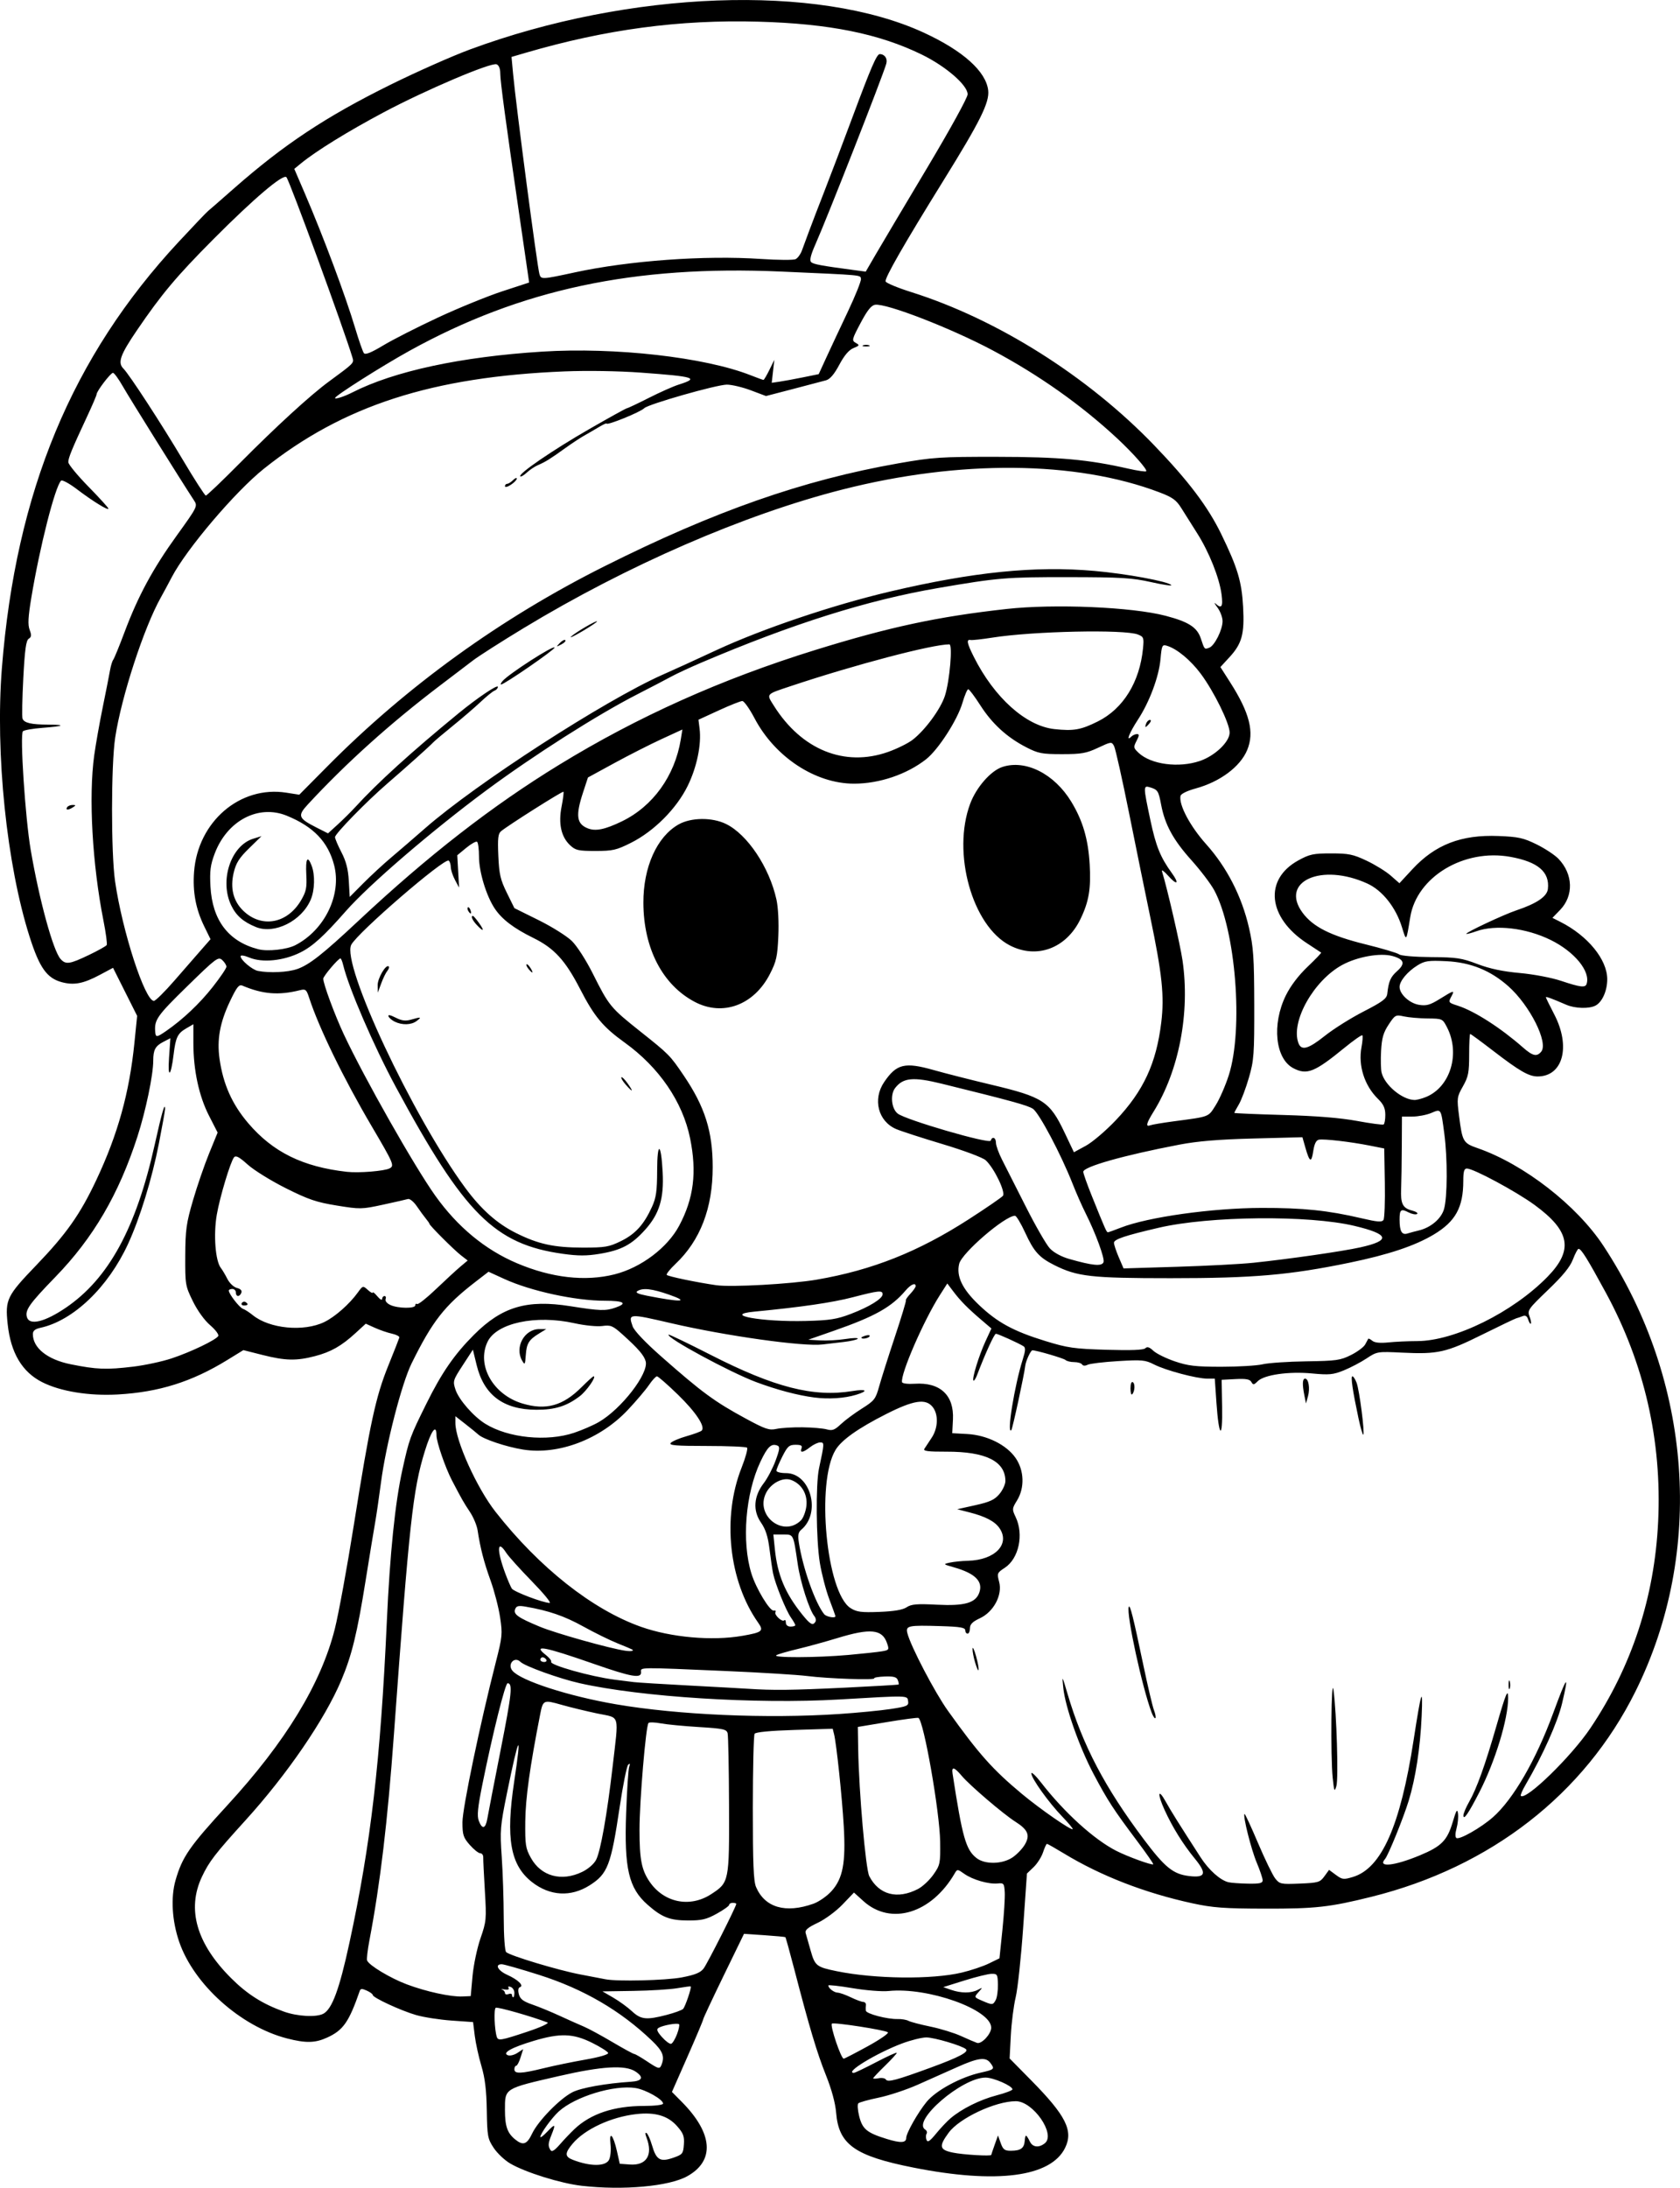 <?xml version="1.0" encoding="UTF-8" standalone="no"?>
<!-- Created with Inkscape (http://www.inkscape.org/) -->

<svg
   width="251.08mm"
   height="326.869mm"
   viewBox="0 0 251.08 326.869"
   version="1.1"
   id="svg1"
   xml:space="preserve"
   xmlns="http://www.w3.org/2000/svg"
   xmlns:svg="http://www.w3.org/2000/svg"><defs
     id="defs1"><clipPath
       clipPathUnits="userSpaceOnUse"
       id="clipPath3"><path
         id="path3"
         style="fill:#ff0000;fill-opacity:1;fill-rule:nonzero;stroke:none;stroke-width:0.265"
         d="M 117.464,-9.186 V 177.167 H 291.495 V -9.186 Z M 147.334,111.931 c 4.149,-0.092 4.552,4.357 -0.092,5.084 -1.195,0.187 -2.39,0.381 -3.57,0.655 -1.902,0.431 -3.801,0.869 -5.685,1.373 -4.843,1.295 -6.431,-3.457 -1.602,-4.804 2.039,-0.569 4.104,-1.04 6.168,-1.508 1.289,-0.299 2.595,-0.512 3.902,-0.719 0.31,-0.049 0.603,-0.075 0.88,-0.081 z" /></clipPath><clipPath
       clipPathUnits="userSpaceOnUse"
       id="clipPath29"><path
         id="path30"
         style="fill:#ff0000;fill-opacity:1;fill-rule:nonzero;stroke:none;stroke-width:0.265"
         d="M -43.23,-9.228 V 216.918 H 174.315 V -9.228 Z M 64.459,27.799 c 2.205,0.075 3.149,2.778 0.337,5.093 -1.015,0.835 -0.499,0.393 -1.541,1.333 -0.051,0.05 -0.1,0.101 -0.15,0.151 0.22,0.811 0.125,1.873 -0.521,3.116 -0.875,1.685 -1.749,3.37 -2.654,5.039 -0.978,1.836 -1.883,3.712 -2.891,5.53 -2.43,4.385 -6.499,1.653 -4.214,-2.809 0.315,-0.616 0.638,-1.229 0.953,-1.845 -0.007,-0.023 -0.015,-0.043 -0.022,-0.066 -0.595,-2.008 -0.069,-3.784 0.689,-5.659 1.274,-2.682 3.164,-4.982 5.254,-7.063 1.251,-1.138 0.627,-0.597 1.868,-1.628 0.964,-0.801 1.889,-1.157 2.675,-1.191 0.074,-0.003 0.146,-0.004 0.217,-0.001 z M 107.156,139.452 v 5.3e-4 h 1.332 c 3.185,0 4.318,2.034 3.452,3.522 1.261,1.236 0.77,3.284 -1.765,3.911 -0.549,0.616 -1.49,1.105 -2.851,1.261 -0.137,0.016 -0.274,0.031 -0.411,0.047 -2.651,0.305 -4.055,-0.978 -4.036,-2.332 -0.348,-0.335 -0.565,-0.745 -0.622,-1.186 -3.343,-0.946 -2.812,-4.861 1.596,-4.861 h 0.989 c 0.119,0 0.233,0.004 0.346,0.009 0.539,-0.217 1.168,-0.371 1.971,-0.371 z" /></clipPath><clipPath
       clipPathUnits="userSpaceOnUse"
       id="clipPath48"><path
         id="path49"
         style="fill:#ff0000;fill-opacity:1;fill-rule:nonzero;stroke:none;stroke-width:0.265"
         d="M 41.091,5.534 V 221.556 H 225.286 V 5.534 Z M 200.736,27.814 c 1.729,0.019 2.649,1.415 2.086,2.936 0.034,0.916 -0.448,2.032 -1.673,3.09 -1.147,0.992 -0.564,0.491 -1.752,1.502 -1.464,1.224 -2.914,2.469 -4.415,3.646 -1.776,1.393 -3.3,1.325 -4.092,0.54 -1.314,0.839 -2.65,1.642 -3.984,2.446 -4.294,2.588 -6.806,-1.809 -2.513,-4.397 1.384,-0.834 2.777,-1.656 4.133,-2.538 2.022,-1.284 4.052,-2.554 5.996,-3.956 1.191,-0.886 2.419,-1.714 3.69,-2.479 0.94,-0.565 1.799,-0.798 2.523,-0.79 z m -20.135,16.378 c 1.024,0.015 1.877,0.8 2.033,2.11 0.718,0.616 1.17,1.82 0.937,3.569 -0.199,1.498 -0.825,2.882 -1.489,4.224 -0.631,1.325 -1.475,2.521 -2.325,3.71 -0.383,0.58 -0.187,0.283 -0.588,0.891 -1.639,2.485 -3.795,2.512 -4.699,1.247 -2.336,3.06 -5.919,0.908 -3.888,-3.193 0.881,-1.779 1.751,-3.563 2.632,-5.343 0.834,-1.685 1.981,-2.401 2.971,-2.401 0.144,-8e-6 0.278,0.034 0.414,0.063 0.316,-0.73 0.627,-1.462 0.929,-2.198 0.772,-1.885 2.007,-2.694 3.073,-2.678 z" /></clipPath><clipPath
       clipPathUnits="userSpaceOnUse"
       id="clipPath83"><path
         id="path84"
         style="fill:#ff0000;fill-opacity:1;fill-rule:nonzero;stroke:none;stroke-width:0.265"
         d="M 132.474,-7.02 V 208.971 H 400.13 V -7.02 Z M 255.342,107.773 c 0.047,-0.001 0.095,-5.3e-4 0.143,0.002 1.045,0.054 2.19,0.946 2.813,2.886 0.307,0.956 0.456,1.952 0.58,2.946 0.105,0.896 0.146,1.798 0.173,2.7 0.049,0.457 0.091,0.915 0.134,1.373 0.032,0.334 -0.006,0.606 -0.033,0.887 0.917,0.087 1.972,0.687 2.893,1.982 0.57,0.801 1.075,1.645 1.573,2.491 0.431,0.671 0.926,1.295 1.376,1.954 0.093,0.157 0.186,0.314 0.279,0.471 1.353,2.285 0.702,4.101 -0.559,4.645 -1.02,0.911 -2.908,0.691 -4.385,-1.562 -0.239,-0.365 -0.478,-0.73 -0.729,-1.087 -0.216,-0.336 -0.388,-0.695 -0.574,-1.046 0.608,2.159 -0.889,3.607 -2.71,3.036 -0.616,0.275 -1.361,0.46 -2.342,0.399 -1.467,-0.091 -2.933,-0.193 -4.399,-0.296 -1.796,-0.111 -3.597,-0.198 -5.398,-0.193 -5.014,0.015 -5.014,-5.049 0,-5.065 1.903,-0.006 3.807,0.088 5.707,0.203 0.635,0.044 1.271,0.085 1.906,0.128 -2.172,-2.84 -4.36,-5.667 -6.601,-8.453 -2.161,-2.685 -1.065,-5.119 0.858,-5.113 0.628,0.002 1.345,0.277 2.066,0.876 0.364,-0.695 0.988,-1.1 1.69,-1.132 0.505,-0.023 1.05,0.149 1.567,0.543 0.093,-0.019 0.178,-0.065 0.274,-0.07 0.594,-0.032 1.239,0.203 1.815,0.734 -0.664,-2.602 0.469,-4.21 1.884,-4.241 z m 0.768,13.726 c -0.032,0.104 -0.068,0.203 -0.109,0.298 0.124,0.163 0.249,0.325 0.373,0.488 -0.098,-0.264 -0.22,-0.535 -0.254,-0.779 -0.004,-0.001 -0.007,-0.005 -0.01,-0.006 z m 30.329,39.335 h 0.777 c 5.014,0 5.014,5.065 0,5.065 h -0.777 c -5.014,0 -5.014,-5.065 0,-5.065 z" /></clipPath><clipPath
       clipPathUnits="userSpaceOnUse"
       id="clipPath102"><path
         id="path103"
         style="fill:#ff0000;fill-opacity:1;fill-rule:nonzero;stroke:none;stroke-width:0.265"
         d="M 245.095,-91.085 V 149.538 H 484.247 V -91.085 Z M 386.76,31.187 h 1.65 c 5.014,0 5.014,5.065 0,5.065 h -1.65 c -5.014,0 -5.014,-5.065 0,-5.065 z M 278.242,82.629 c 1.018,-0.028 2.247,0.632 3.228,2.236 0.354,0.578 0.768,1.115 1.156,1.669 -0.179,-0.355 -0.185,-0.572 0.174,-0.552 0.231,0.012 0.612,0.121 1.194,0.353 1.53,0.608 2.705,1.776 3.919,2.845 1.817,1.6 0.342,0.262 2.186,1.957 3.604,3.312 0.416,6.943 -3.167,3.954 -0.796,1.298 -2.871,1.492 -4.73,-0.776 -1.836,-2.239 -3.672,-4.499 -5.159,-6.99 -1.607,-2.69 -0.498,-4.649 1.199,-4.696 z m 48.669,29.818 c 0.832,-0.023 1.844,0.352 2.893,1.294 1.313,1.18 2.463,2.509 3.553,3.893 0.661,0.847 0.337,0.434 0.973,1.24 1.192,1.511 1.339,2.902 0.893,3.822 -0.016,1.86 -2.198,3.006 -4.869,1.014 -1.747,-1.303 -3.553,-2.525 -5.469,-3.568 -3.578,-1.948 -3.294,-5.278 -0.617,-5.341 0.191,-0.004 0.416,0.041 0.631,0.072 -0.168,-1.358 0.693,-2.391 2.01,-2.427 z" /></clipPath><clipPath
       clipPathUnits="userSpaceOnUse"
       id="clipPath113"><path
         id="path114"
         style="fill:#ff0000;fill-opacity:1;fill-rule:nonzero;stroke:none;stroke-width:0.265"
         d="m 157.066,-116.178 v 259.561 h 295.043 v -259.561 z M 393.264,24.766 c 0.581,0.011 1.242,0.145 1.968,0.439 0.12,0.049 0.24,0.098 0.36,0.146 4.647,1.882 2.736,6.584 -1.907,4.692 -0.149,-0.061 -0.299,-0.122 -0.449,-0.182 -3.917,-1.596 -3.112,-5.153 0.027,-5.095 z M 342.535,35.836 c 1.181,-0.021 2.405,1.064 2.649,3.402 0.172,1.646 0.305,3.295 0.421,4.946 0.065,0.913 0.111,1.827 0.156,2.741 0.246,5.008 -4.813,5.256 -5.059,0.248 -0.043,-0.879 -0.087,-1.758 -0.149,-2.635 -0.107,-1.53 -0.233,-3.058 -0.382,-4.584 -0.259,-2.651 1.026,-4.095 2.365,-4.118 z m -33.149,10.457 c 3.772,0.034 4.177,4.206 -0.279,5.096 -2.779,0.555 -5.597,1.027 -8.441,1.011 -5.014,-0.028 -5.014,-5.084 0,-5.064 2.507,0.01 4.994,-0.417 7.443,-0.913 0.461,-0.093 0.887,-0.134 1.277,-0.13 z" /></clipPath><clipPath
       clipPathUnits="userSpaceOnUse"
       id="clipPath120"><path
         id="path121"
         style="fill:#ff0000;fill-opacity:1;fill-rule:nonzero;stroke:none;stroke-width:0.265"
         d="M 344.491,-224.742 V 93.74 H 637.437 V -224.742 Z m 57.98,209.9 c 0.18,0.019 0.442,0.736 1.12,2.612 1.049,2.901 1.048,6.019 1.03,9.064 0.014,1.384 -0.104,2.763 -0.22,4.14 -0.594,7.065 -7.742,6.459 -7.137,-0.606 0.102,-1.192 0.212,-2.384 0.194,-3.582 0.01,-1.333 0.012,-2.65 -0.1,-3.98 -0.028,-0.332 -0.067,-0.662 -0.101,-0.994 -0.05,-0.273 -0.127,-0.542 -0.151,-0.819 -0.002,-0.026 0.051,-0.015 0.077,-0.022 v 5.291e-4 c 4.911,-1.36 4.827,-5.865 5.286,-5.815 z m 133.457,6.23 c 1.673,0.041 3.331,1.648 3.508,4.967 0.11,2.057 0.326,4.101 0.649,6.136 0.19,1.182 0.086,0.629 0.301,1.658 1.455,6.94 -5.614,8.389 -7.016,1.438 -0.27,-1.337 -0.151,-0.677 -0.36,-1.978 -0.342,-2.169 -0.587,-4.348 -0.701,-6.541 -0.194,-3.762 1.722,-5.726 3.618,-5.679 z" /></clipPath><clipPath
       clipPathUnits="userSpaceOnUse"
       id="clipPath135"><path
         id="path136"
         style="fill:#ff0000;fill-opacity:1;fill-rule:nonzero;stroke:none;stroke-width:0.265"
         d="M 477.204,-278.281 V 24.964 H 771.33 V -278.281 Z m 210.631,135.235 c 0.649,0.035 1.758,0.625 3.629,1.812 2.196,1.392 3.007,3.98 3.718,6.326 2.056,6.786 -4.882,8.854 -6.864,2.046 -0.027,-0.092 -0.73,-2.143 -0.731,-2.214 -7.9e-4,-0.063 0.207,0.09 0.187,0.03 -0.102,-0.312 -0.801,-0.228 -0.785,-0.595 0.214,-4.87 -0.582,-7.482 0.845,-7.405 z m -130.474,16.82 c 0.913,0.03 1.975,0.321 3.143,0.957 2.784,1.515 5.891,2.183 8.941,2.926 0.049,0.011 0.098,0.023 0.147,0.034 0.394,-0.233 0.868,-0.356 1.405,-0.343 0.586,0.014 1.246,0.191 1.956,0.556 0.817,-0.371 1.604,-0.614 2.297,-0.621 2.818,-0.029 4.295,2.613 2.367,5.305 3.089,4.801 -0.884,8.357 -4.597,5.381 -3.035,3.455 -7.309,1.009 -5.866,-3.51 -3.376,-0.823 -6.775,-1.657 -9.854,-3.322 -5.068,-2.74 -3.897,-7.494 0.06,-7.363 z" /></clipPath><clipPath
       clipPathUnits="userSpaceOnUse"
       id="clipPath194"><path
         id="path195"
         style="fill:#ff0000;fill-opacity:1;fill-rule:nonzero;stroke:none;stroke-width:0.265"
         d="M 586.953,-316.373 V -43.138 H 818.308 V -316.373 Z m 53.828,72.49 c 5.334,0.125 5.822,6.026 -0.496,7.199 -2.322,0.431 -4.653,0.82 -7,1.081 -7.047,0.783 -7.758,-6.323 -0.713,-7.127 2.146,-0.245 4.278,-0.598 6.401,-0.995 0.653,-0.122 1.257,-0.171 1.809,-0.158 z m 77.852,114.108 c 5.866,-0.176 6.487,6.105 -0.071,7.191 -0.65,0.108 -1.301,0.219 -1.95,0.334 -0.186,1.569 -1.657,3.152 -4.701,3.588 -1.375,0.197 -2.749,0.395 -4.116,0.642 -5.881,1.061 -7.651,-3.737 -3.89,-6.031 -0.444,-1.629 0.751,-3.612 4.075,-4.515 1.142,-0.31 2.302,-0.545 3.459,-0.789 0.65,-0.137 1.253,-0.199 1.805,-0.199 0.723,5.3e-4 1.355,0.112 1.9,0.302 0.75,-0.132 1.499,-0.273 2.248,-0.398 0.437,-0.073 0.851,-0.113 1.242,-0.125 z m -47.002,6.364 c 0.357,0.005 0.666,0.064 0.98,0.115 0.233,-0.014 0.459,-0.02 0.676,-0.017 5.137,0.085 6.028,4.924 1.742,6.653 -0.279,1.554 -1.868,3.015 -4.953,3.209 -1.326,0.083 -2.653,0.193 -3.983,0.181 -6.214,-0.058 -6.913,-5.512 -2.233,-6.827 0.301,-1.446 1.792,-2.735 4.474,-2.882 1.038,-0.211 0.525,-0.119 1.763,-0.315 0.547,-0.087 1.058,-0.124 1.532,-0.117 z m 99.073,6.165 c 0.899,0.004 1.966,0.251 3.169,0.818 2.023,0.953 3.732,2.451 5.497,3.8 0.855,0.653 1.413,1.334 1.839,2.011 0.19,0.084 0.377,0.171 0.568,0.253 0.084,0.036 0.127,0.087 0.208,0.124 0.489,0.022 1.013,0.09 1.575,0.215 1.253,0.28 2.423,0.79 3.569,1.351 4.569,2.236 4.099,6.224 1.184,7.095 -0.846,1.196 -2.706,1.953 -5.421,1.429 -0.562,-0.108 -1.188,-0.184 -1.733,-0.328 -1.776,-0.47 -3.097,-1.215 -3.97,-2.048 -0.964,0.147 -2.141,0.029 -3.489,-0.469 -0.123,-0.045 -0.246,-0.09 -0.368,-0.136 -3.715,-1.372 -4.651,-4.083 -3.594,-5.79 -0.64,-0.869 -0.889,-1.776 -0.757,-2.584 -2.495,-2.691 -1.481,-5.754 1.723,-5.739 z m -62.233,1.085 c 4.846,0.175 5.452,5.705 -0.564,7.221 -1.726,0.435 -3.461,0.814 -5.211,1.139 -6.971,1.294 -8.371,-5.705 -1.405,-7.023 1.627,-0.308 3.245,-0.645 4.849,-1.058 0.858,-0.221 1.637,-0.305 2.33,-0.28 z m -33.08,3.914 h 1.593 c 7.09,0 7.09,7.162 0,7.162 h -1.593 c -7.09,0 -7.09,-7.162 0,-7.162 z m 63.159,22.509 c 0.183,-0.003 0.366,-0.002 0.549,0.001 7.089,0.128 7.089,7.3 0,7.162 -1.22,-0.024 -2.435,0.137 -3.646,0.261 -7.053,0.722 -7.782,-6.406 -0.728,-7.125 1.272,-0.13 2.546,-0.281 3.825,-0.3 z" /></clipPath><clipPath
       clipPathUnits="userSpaceOnUse"
       id="clipPath198"><path
         id="path198"
         style="fill:#ff0000;fill-opacity:1;fill-rule:nonzero;stroke:none;stroke-width:0.265"
         d="m 554.032,-616.471 v 310.772 H 874.629 V -616.471 Z m 150.945,162.122 c 5.869,-0.061 6.366,6.229 -0.211,7.188 -4.826,0.703 -2.391,0.328 -7.302,1.126 -4.89,0.876 -9.753,2.076 -14.71,2.484 -7.066,0.582 -7.042,-6.332 0,-7.162 4.519,-0.533 8.968,-1.568 13.446,-2.371 5.065,-0.823 2.554,-0.436 7.532,-1.163 0.439,-0.064 0.854,-0.096 1.245,-0.1 z" /></clipPath><clipPath
       clipPathUnits="userSpaceOnUse"
       id="clipPath220"><path
         id="path221"
         style="fill:#ff0000;fill-opacity:1;fill-rule:nonzero;stroke:none;stroke-width:0.265"
         d="M 393.398,-651.944 V -304.562 h 319.202 v -347.382 z m 253.474,152.846 c 0.975,-0.028 1.955,0.539 2.718,1.606 0.253,-0.065 0.514,-0.096 0.778,-0.086 1.688,0.068 3.497,1.686 3.977,4.975 0.842,5.781 2.199,11.472 3.517,17.159 0.235,1.012 0.242,1.87 0.153,2.642 0.629,1.273 1.166,2.595 1.687,3.905 0.159,0.441 0.317,0.881 0.476,1.322 2.401,6.672 -4.362,9.094 -6.743,2.415 -0.113,-0.317 -0.226,-0.634 -0.339,-0.951 0.025,0.303 0.013,0.328 0.061,0.933 0.573,7.067 -6.576,7.642 -7.139,0.574 -0.092,-1.152 -0.088,-1.408 -0.115,-1.756 -0.912,-0.594 -1.773,-1.65 -2.395,-3.244 -0.409,-1.048 -0.805,-2.103 -1.282,-3.123 -1.879,-4.014 -0.199,-6.824 2.104,-6.821 0.415,5.3e-4 0.851,0.095 1.29,0.288 2.2e-4,-0.159 -0.004,-0.317 -0.004,-0.475 2.6e-4,-0.376 0.025,-0.727 0.063,-1.063 -0.74,-4.137 -1.426,-8.284 -1.979,-12.451 -0.496,-3.734 1.269,-5.791 3.173,-5.846 z m 19.151,17.42 c 1.492,0.032 3.161,1.245 4.111,3.964 0.812,2.325 1.342,4.731 1.842,7.138 1.441,6.942 -5.581,8.396 -7.014,1.452 -0.427,-2.069 -0.873,-4.14 -1.559,-6.142 -1.365,-3.983 0.44,-6.458 2.621,-6.412 z" /></clipPath><clipPath
       clipPathUnits="userSpaceOnUse"
       id="clipPath323"><path
         id="path324"
         style="fill:#ff0000;fill-opacity:1;fill-rule:nonzero;stroke:none;stroke-width:0.265"
         d="m 515.643,-800.924 v 283.048 c 1.969,0.455 3.921,0.98 5.869,1.518 0.752,-0.41 1.765,-0.662 3.051,-0.654 0.207,0 0.421,0.009 0.642,0.024 0.307,0.021 0.612,0.06 0.918,0.093 -3.058,-2.226 -2.445,-5.811 2.073,-5.804 0.384,0 0.796,0.027 1.236,0.083 1.633,0.207 2.23,0.236 3.923,0.685 7.728,2.049 15.198,5.065 22.638,7.95 6.351,2.397 12.408,5.456 18.45,8.527 4.516,2.296 4.145,6.211 1.26,7.086 h 142.148 c -3.64,-2.857 -7.374,-5.606 -11.353,-7.976 -4.95,-2.947 -3.981,-7.702 -0.128,-7.519 0.889,0.042 1.932,0.347 3.091,0.998 4.772,2.68 9.169,5.987 13.46,9.37 l 2.8,2.314 c 1.122,0.927 1.816,1.896 2.171,2.813 h 76.1 c -1.674,-6.323 -3.432,-12.623 -5.282,-18.897 -0.11,1.471 -0.198,2.944 -0.28,4.416 -0.394,7.079 -7.547,6.68 -7.151,-0.399 0.205,-3.67 0.423,-7.347 0.995,-10.982 0.465,-2.848 0.925,-5.704 1.655,-8.498 -3.097,-9.827 -6.259,-19.634 -9.667,-29.357 -1.466,-4.182 0.519,-6.903 2.794,-6.726 1.365,0.107 2.835,1.257 3.726,3.762 2.01,5.643 3.888,11.333 5.756,17.026 -0.788,-4.204 -1.484,-8.425 -2.013,-12.674 -0.437,-3.518 1.123,-5.455 2.903,-5.633 1.78,-0.178 3.78,1.403 4.224,4.92 0.413,3.278 0.928,6.539 1.505,9.788 0.251,-1.388 0.999,-2.303 1.932,-2.684 -0.077,-0.389 -0.143,-0.78 -0.221,-1.169 -0.597,-2.982 0.369,-4.861 1.772,-5.508 -0.549,-2.099 -1.048,-4.209 -1.374,-6.353 -0.566,-3.724 1.13,-5.644 3.031,-5.58 1.678,0.057 3.515,1.66 4.102,4.931 0.206,1.148 0.462,2.285 0.735,3.419 0.332,-1.812 1.405,-2.974 2.716,-3.096 1.557,-0.145 3.333,1.07 4.206,4.046 0.086,0.293 0.167,0.588 0.258,0.88 0.605,-2.301 2.095,-3.454 3.538,-3.454 1.567,-3e-5 3.075,1.357 3.326,4.072 0.496,-0.388 1.04,-0.655 1.633,-0.655 1.743,1.3e-4 3.615,1.692 3.984,5.046 v -243.199 z m 285.962,83.177 c 1.344,-0.017 2.482,0.86 2.851,2.339 0.108,-0.016 0.219,-0.068 0.325,-0.073 0.074,-0.003 0.148,-0.004 0.221,-0.002 v -5.3e-4 c 2.26,0.06 3.918,2.709 2.094,6.595 -0.374,0.797 -0.748,1.595 -1.122,2.392 -1.85,3.891 -3.617,7.822 -5.542,11.676 -1.342,2.685 -3.211,3.546 -4.712,3.25 -1.583,3.559 -4.21,4.164 -5.768,2.878 -0.94,1.041 -2.177,1.349 -3.269,0.89 -2.381,2.167 -4.82,1.727 -5.722,-0.038 -1.751,-0.909 -2.319,-3.574 0.141,-6.573 0.93,-1.134 1.778,-2.336 2.644,-3.519 0.466,-0.637 0.904,-1.293 1.362,-1.936 0.1,-0.299 0.199,-0.599 0.295,-0.9 0.375,-1.289 0.991,-2.487 1.417,-3.756 0.452,-1.29 1.021,-2.529 1.621,-3.756 0.273,-0.622 0.52,-1.256 0.763,-1.89 1.033,-2.689 2.751,-3.859 4.257,-3.858 0.167,2e-4 0.331,0.02 0.492,0.049 0.718,-0.552 1.467,-0.828 2.167,-0.853 0.034,-10e-4 0.067,0.004 0.101,0.004 0.492,-0.192 0.978,-0.313 1.433,-0.291 0.034,0.002 0.062,0.02 0.096,0.023 1.154,-1.83 2.595,-2.635 3.857,-2.651 z m -34.448,83.209 c 2.38,0.088 3.996,2.931 1.769,6.762 -0.205,0.353 -0.411,0.707 -0.617,1.06 -0.791,1.593 -1.494,3.221 -1.967,4.94 -1.884,6.835 -8.457,6.072 -7.107,-0.888 0.491,-2.533 1.521,-4.913 2.65,-7.218 0.276,-0.486 0.552,-0.971 0.828,-1.457 1.313,-2.312 3.016,-3.251 4.444,-3.199 z m 3.14,59.734 c 0.964,-0.039 2.151,0.255 3.51,1.003 1.769,0.973 3.422,2.138 5.139,3.199 6.031,3.728 2.258,9.825 -3.769,6.091 -1.44,-0.893 -2.861,-1.816 -4.278,-2.745 -4.632,-3.037 -4.043,-7.409 -0.601,-7.547 z m 56.247,30.714 c -0.127,3.358 -0.253,6.717 -0.381,10.075 0.35,1.947 0.717,3.891 1.064,5.839 -0.18,-5.307 -0.404,-10.612 -0.683,-15.914 z m -280.205,34.079 c 0.615,0.276 1.124,0.507 1.916,0.858 8.577,4.104 4.329,2.034 12.748,6.212 0.483,0.24 0.904,0.5 1.28,0.772 3.19,1.261 6.383,2.517 9.564,3.801 h 1.218 c -0.585,-0.141 -1.209,-0.367 -1.868,-0.702 -5.826,-2.966 -11.665,-5.923 -17.793,-8.233 -2.345,-0.91 -4.707,-1.807 -7.065,-2.707 z m -30.695,2.274 v 9.368 h 8.184 c -3.19,-1.734 -2.46,-5.881 2.982,-6.359 0.152,-0.013 0.305,-0.01 0.457,-0.022 -3.608,-1.024 -8.17,-2.261 -11.623,-2.988 z" /></clipPath><clipPath
       clipPathUnits="userSpaceOnUse"
       id="clipPath358"><path
         id="path359"
         style="fill:#ff0000;fill-opacity:1;fill-rule:nonzero;stroke:none;stroke-width:0.265"
         d="m 832.162,-950.671 -219.816,5.2e-4 v 210.74 c 0.687,0.089 1.374,0.183 2.058,0.288 4.709,0.59 9.416,1.215 14.064,2.179 1.393,0.343 2.652,0.629 4.021,1.056 0.177,0.055 0.347,0.128 0.521,0.191 3.416,-0.131 6.833,-0.235 10.25,-0.332 5.907,-0.163 11.816,-0.25 17.725,-0.251 5.909,-2.6e-4 11.817,0.086 17.723,0.27 3.929,0.146 7.853,0.38 11.776,0.649 5.002,0.343 4.655,5.397 -0.347,5.053 -3.859,-0.265 -7.721,-0.496 -11.587,-0.64 -0.776,-0.024 -1.553,-0.033 -2.329,-0.054 4.49,0.595 4.086,5.266 -0.75,4.969 -0.668,-0.041 -1.337,-0.082 -2.005,-0.123 -4.257,-0.232 -8.518,-0.423 -12.773,-0.698 3.352,0.696 6.748,1.107 10.159,1.416 4.075,0.439 8.145,0.912 12.217,1.366 4.292,0.427 8.585,0.831 12.881,1.213 4.887,0.446 9.788,0.731 14.695,0.825 5.431,0.078 10.861,0.122 16.292,0.007 4.764,-0.076 9.528,-0.177 14.285,-0.457 4.667,-0.248 9.343,-0.439 13.978,-1.072 4.192,-0.593 8.357,-1.345 12.446,-2.461 3.403,-0.881 6.798,-1.788 10.171,-2.776 1.776,-0.536 3.553,-1.065 5.329,-1.598 -8.296,1.341 -16.579,2.754 -24.803,4.49 -2.413,0.5 -4.598,0.986 -7.018,1.371 -2.18,0.347 -4.46,0.668 -6.631,0.097 -4.849,-1.275 -3.469,-5.791 1.455,-4.851 1.469,0.281 3.047,-0.026 4.496,-0.265 2.43,-0.401 4.207,-0.801 6.67,-1.312 13.822,-2.919 27.804,-4.96 41.745,-7.206 3.074,-1.727 6.115,-3.51 9.021,-5.511 0.877,-0.604 1.722,-1.254 2.583,-1.882 4.849,-4.127 8.642,-9.272 12.036,-14.615 0.873,-1.418 1.674,-2.876 2.459,-4.343 0.266,-4.557 0.505,-9.116 0.5,-13.683 -0.001,-1.962 0.016,-3.924 -0.003,-5.886 -0.006,-0.592 -0.025,-1.183 -0.037,-1.775 -0.165,-0.528 -0.321,-1.06 -0.488,-1.586 -1.48,-4.358 -2.961,-8.773 -5.234,-12.796 -1.542,-2.728 -0.553,-4.876 1.035,-5.053 0.952,-0.106 2.12,0.497 3.087,2.109 0.379,0.632 0.698,1.295 1.038,1.947 -0.063,-2.454 1.141,-3.683 2.393,-3.683 1.265,5e-5 2.576,1.253 2.672,3.758 0.095,2.465 0.177,4.93 0.279,7.394 0.41,0.445 0.78,1.067 1.058,1.91 0.328,0.996 0.432,1.194 0.588,2.403 0.042,0.331 0.079,0.733 0.116,1.128 z m -2.262,195.551 c -0.468,0.492 -0.915,1.003 -1.371,1.506 0.612,0.011 1.127,0.183 1.512,0.476 0.008,-0.253 0.018,-0.506 0.026,-0.759 0.009,-0.322 0.008,-0.771 0.018,-1.132 -0.063,-0.021 -0.122,-0.063 -0.184,-0.091 z m 0.018,5.565 c -0.347,0.375 -0.791,0.738 -1.366,1.066 -3.721,2.125 -7.429,4.273 -11.133,6.429 1.919,-0.44 3.834,-0.902 5.737,-1.409 2.857,-0.761 4.709,-1.336 6.62,-1.962 0.049,-1.375 0.093,-2.75 0.141,-4.124 z m -0.327,9.504 c -1.469,0.46 -3,0.908 -5.231,1.501 -6.589,1.752 -13.282,3.07 -20,4.221 -0.179,0.095 -0.357,0.193 -0.536,0.288 -0.244,0.132 -0.499,0.242 -0.743,0.372 -2.965,1.742 -5.931,3.484 -8.898,5.222 -4.065,2.412 -8.093,4.768 -12.103,7.264 -0.863,0.537 -1.714,1.092 -2.563,1.651 h 52.645 v -3.815 c -1.468,0.459 -3.166,-0.821 -3.026,-3.773 0.205,-4.308 0.313,-8.62 0.455,-12.93 z m -217.245,5.245 v 15.274 h 70.414 c -0.064,-0.006 -0.128,-0.012 -0.192,-0.018 -4.086,-0.455 -8.17,-0.93 -12.258,-1.37 -3.828,-0.338 -7.638,-0.804 -11.394,-1.625 -3.646,-0.918 -7.262,-1.95 -10.895,-2.918 -3.828,-0.844 -7.512,-2.137 -11.09,-3.721 -1.325,-0.578 -2.657,-1.145 -4.006,-1.669 -0.441,-0.079 -0.881,-0.158 -1.322,-0.235 -2.252,0.092 -4.503,0.194 -6.754,0.321 -2.648,0.15 -4.021,-1.187 -4,-2.523 -2.402,-0.495 -4.806,-0.977 -7.229,-1.348 -0.425,-0.053 -0.849,-0.115 -1.274,-0.168 z m 156.679,13.145 c -0.037,0.01 -0.073,0.021 -0.11,0.03 -3.338,0.91 -6.733,1.548 -10.144,2.099 h 6.524 c 0.033,-0.019 0.065,-0.037 0.098,-0.056 1.211,-0.69 2.422,-1.381 3.632,-2.073 z" /></clipPath><clipPath
       clipPathUnits="userSpaceOnUse"
       id="clipPath393"><path
         id="path394"
         style="fill:#ff0000;fill-opacity:1;fill-rule:nonzero;stroke:none;stroke-width:0.265"
         d="m 601.826,-975.892 v 251.336 h 51.451 c -0.453,-0.099 -0.904,-0.205 -1.352,-0.326 -1.181,-0.292 -2.361,-0.603 -3.494,-1.05 -0.815,-0.342 -1.643,-0.656 -2.454,-1.008 -0.83,-0.37 -1.656,-0.753 -2.535,-0.995 -1.341,-0.468 -2.67,-0.973 -4.05,-1.319 -1.101,-0.272 -2.215,-0.498 -3.34,-0.646 -4.816,-0.631 -4.996,-5.097 -0.454,-5.08 0.147,5.3e-4 0.298,0.005 0.454,0.015 1.536,0.1 3.05,0.429 4.543,0.791 1.538,0.38 3.022,0.936 4.515,1.457 1.013,0.288 1.972,0.724 2.932,1.152 0.774,0.331 1.558,0.635 2.336,0.957 0.848,0.321 1.728,0.547 2.608,0.764 0.346,-0.246 0.756,-0.473 1.242,-0.669 1.35,-0.543 2.681,-1.13 4.036,-1.662 1.563,-0.652 3.174,-1.17 4.812,-1.594 0.724,-0.182 1.459,-0.312 2.195,-0.438 0.309,-0.053 0.602,-0.083 0.878,-0.093 4.147,-0.146 4.607,4.302 -0.027,5.085 -0.599,0.101 -1.198,0.206 -1.788,0.351 -0.378,0.096 -0.753,0.2 -1.127,0.31 3.155,0.302 4.026,2.612 2.693,3.997 h 12.778 c 0.274,-0.819 0.996,-1.671 2.28,-2.339 3.49,-1.816 7.3,-2.838 11.096,-3.803 0.55,-0.769 1.669,-1.356 3.359,-1.372 0.586,-0.006 1.173,-0.007 1.759,-0.003 0.281,0.002 0.562,0.011 0.843,0.015 3.545,-0.759 7.104,-1.452 10.698,-1.933 1.343,-0.176 2.696,-0.288 4.048,-0.288 0.811,-1.5e-4 1.623,0.04 2.432,0.13 1.312,0.146 1.752,0.273 3.046,0.547 1.388,0.415 3.879,0.717 4.987,1.704 0.469,0.418 1.065,0.847 1.186,1.463 0.032,0.161 -0.019,0.326 -0.017,0.488 3.987,1.078 3.131,5.443 -1.524,4.851 -0.187,-0.024 -0.374,-0.045 -0.561,-0.069 0.013,0.205 0.023,0.384 0.037,0.608 h 39.294 c -0.022,-0.068 -0.045,-0.133 -0.066,-0.203 -0.809,-2.805 -1.121,-3.764 -1.801,-6.609 -0.5,-2.092 -0.85,-4.201 -1.284,-6.305 -0.034,-0.166 -0.085,-0.328 -0.128,-0.492 -0.749,-2.881 0.57,-4.665 2.058,-4.631 0.777,0.018 1.595,0.54 2.194,1.65 0.38,-0.409 0.86,-0.642 1.365,-0.669 0.507,-0.027 1.034,0.178 1.512,0.585 -0.091,-2.208 1.046,-3.57 2.294,-3.486 0.901,0.061 1.858,0.872 2.447,2.657 0.13,0.394 0.271,0.784 0.39,1.182 0.688,2.294 1.261,4.625 1.923,6.926 0.478,1.663 0.752,2.504 1.014,3.361 0.571,0.921 1.144,1.842 1.712,2.765 0.79,1.285 0.95,2.421 0.719,3.269 h 59.366 V -975.892 Z m 180.872,244.813 c 0.91,-0.015 1.803,0.136 2.693,0.298 4.933,0.897 3.971,5.971 -0.943,4.976 -0.553,-0.112 -1.106,-0.213 -1.673,-0.21 -0.786,0.009 -1.581,0.029 -2.338,0.264 -4.789,1.483 -6.364,-3.236 -1.602,-4.805 1.248,-0.411 2.559,-0.5 3.863,-0.523 z m -84.238,4.087 c -1.4,0.305 -2.801,0.608 -4.195,0.938 -1.853,0.466 -3.718,0.931 -5.547,1.498 h 21.896 c 0.015,-0.11 0.024,-0.207 0.044,-0.331 -0.089,-0.165 -0.165,-0.313 -0.239,-0.459 -0.329,-0.046 -0.66,-0.087 -0.989,-0.137 -1.211,-0.182 -2.077,-0.619 -2.628,-1.164 -2.779,-0.163 -5.56,-0.299 -8.343,-0.345 z" /></clipPath><clipPath
       clipPathUnits="userSpaceOnUse"
       id="clipPath404"><path
         id="path405"
         style="fill:#ff0000;fill-opacity:1;fill-rule:nonzero;stroke:none;stroke-width:0.265"
         d="m 623.006,-1077.529 v 245.514 h 223.531 v -245.514 z m 161.47,120.344 c 1.352,0.029 2.589,1.471 2.2,4.106 -0.28,1.897 -0.607,3.811 -1.385,5.578 -2.021,4.588 -6.288,2.43 -4.53,-2.265 0.487,-1.301 0.706,-2.676 0.903,-4.044 0.336,-2.326 1.618,-3.401 2.811,-3.375 z m -13.226,14.737 v 5.3e-4 c 1.106,0.026 1.967,0.886 2.012,2.209 0.508,-0.278 1.006,-0.398 1.459,-0.383 1.818,0.06 2.907,2.265 0.957,4.914 -1.233,1.676 -2.549,3.731 -4.353,4.842 -0.279,0.172 -0.596,0.274 -0.893,0.411 -0.964,0.443 -1.361,0.524 -1.436,0.368 -1.472,1.414 -3.365,0.678 -3.474,-2.743 -0.087,-2.731 1.244,-5.171 2.615,-7.437 0.892,-1.475 1.992,-2.129 2.946,-2.179 0.057,-0.003 0.113,-0.004 0.169,-0.003 z m -0.562,8.551 c -0.043,0.17 -0.103,0.334 -0.134,0.508 -0.057,0.323 -0.158,0.577 -0.239,0.862 0.229,-0.467 0.389,-0.943 0.373,-1.371 z" /></clipPath><clipPath
       clipPathUnits="userSpaceOnUse"
       id="clipPath419"><path
         id="path420"
         style="fill:#ff0000;fill-opacity:1;fill-rule:nonzero;stroke:none;stroke-width:0.265"
         d="m 544.333,-1151.061 v 250.297 h 258.057 v -250.297 z m 123.179,58.095 c 4.15,0.01 4.447,4.468 -0.213,5.081 -0.171,0.023 -0.343,0.045 -0.514,0.068 -1.107,0.172 -2.198,0.406 -3.259,0.771 -1.2,0.412 -2.385,0.876 -3.534,1.415 -1.005,0.523 -1.981,1.102 -3.021,1.556 -4.594,2.009 -6.564,-2.591 -1.995,-4.654 0.917,-0.414 1.784,-0.928 2.675,-1.393 1.366,-0.662 2.787,-1.214 4.22,-1.712 1.343,-0.464 2.727,-0.766 4.127,-0.988 0.211,-0.028 0.421,-0.056 0.632,-0.085 0.311,-0.042 0.604,-0.061 0.881,-0.06 z m 26.646,5.202 c 0.277,0 0.571,0.023 0.881,0.066 0.815,0.115 1.637,0.169 2.459,0.213 0.552,0.046 1.1,0.122 1.65,0.192 4.973,0.638 4.328,5.662 -0.645,5.024 -0.425,-0.055 -0.851,-0.112 -1.277,-0.159 -0.97,-0.053 -1.941,-0.119 -2.903,-0.256 -4.653,-0.662 -4.316,-5.103 -0.165,-5.08 z m 96.111,13.346 c 1.124,-0.053 2.11,0.862 2.229,2.447 1.174,0.427 1.975,2.014 1.253,4.378 -0.684,2.237 -1.391,4.467 -2.077,6.703 -0.136,0.423 -0.271,0.846 -0.407,1.269 -0.982,3.056 -3.31,3.517 -4.457,2.203 -1.512,0.116 -2.886,-1.44 -2.16,-4.273 l 0.384,-1.5 c 0.752,-2.796 1.525,-5.588 2.402,-8.347 0.617,-1.941 1.776,-2.829 2.833,-2.879 z" /></clipPath></defs><g
     id="layer1"
     transform="translate(-549.538,1432.54)"><path
       style="fill:#000000"
       d="m 636.479,-1105.963 c -3.151,-0.359 -8.406,-1.997 -10.69,-3.332 -0.829,-0.484 -1.94,-1.535 -2.469,-2.334 -0.898,-1.356 -0.967,-1.733 -1.031,-5.608 -0.05,-3.027 -0.268,-4.825 -0.805,-6.628 -0.405,-1.36 -0.851,-3.392 -0.991,-4.515 l -0.254,-2.042 -3.218,-0.227 c -1.77,-0.125 -4.151,-0.495 -5.291,-0.823 -2.263,-0.651 -6.482,-2.603 -6.482,-2.999 0,-0.136 -0.402,-0.431 -0.894,-0.655 -0.693,-0.316 -0.928,-0.309 -1.046,0.032 -1.626,4.684 -2.475,5.895 -4.903,6.998 -1.783,0.81 -3.182,0.836 -5.983,0.113 -6.914,-1.785 -13.913,-8.058 -16.104,-14.433 -1.073,-3.122 -1.281,-6.628 -0.546,-9.189 1.005,-3.501 2.062,-5.032 7.752,-11.22 8.695,-9.457 13.988,-18.14 16.051,-26.334 0.562,-2.231 1.841,-9.216 2.843,-15.522 2.421,-15.238 3.271,-19.171 5.149,-23.812 0.864,-2.134 1.607,-4.026 1.653,-4.204 0.045,-0.178 -0.45,-0.439 -1.1,-0.58 -0.651,-0.141 -1.799,-0.535 -2.551,-0.874 l -1.368,-0.617 -1.506,1.383 c -2.119,1.946 -3.695,2.842 -6.098,3.468 -2.771,0.722 -4.414,0.684 -7.831,-0.18 l -2.856,-0.722 -2.415,1.484 c -5.286,3.249 -10.214,4.798 -16.356,5.141 -4.299,0.24 -8.569,-0.455 -11.302,-1.84 -3,-1.52 -4.698,-4.382 -5.154,-8.684 -0.388,-3.659 -0.119,-4.212 4.245,-8.751 4.533,-4.714 6.578,-7.614 9.011,-12.777 3.206,-6.805 4.931,-13.006 5.683,-20.429 l 0.413,-4.084 -1.802,-3.59 -1.802,-3.59 -1.967,1.05 c -2.464,1.315 -3.873,1.585 -5.698,1.094 -2.222,-0.598 -3.327,-2.157 -4.799,-6.772 -3.433,-10.762 -5.155,-27.448 -4.146,-40.171 2.089,-26.341 10.459,-46.51 26.426,-63.676 2.166,-2.328 4.139,-4.397 4.384,-4.596 0.246,-0.2 1.955,-1.691 3.798,-3.313 7.522,-6.621 13.787,-10.775 23.46,-15.555 3.881,-1.917 9.235,-4.292 11.899,-5.276 23.859,-8.816 51.921,-9.849 67.835,-2.497 5.848,2.702 9.284,5.786 9.603,8.62 0.203,1.803 -1.181,4.59 -6.699,13.486 -5.882,9.483 -8.81,14.593 -8.631,15.059 0.091,0.238 1.813,0.952 3.825,1.586 12.876,4.059 26.386,12.575 36.312,22.89 5.139,5.34 8.032,9.172 10.031,13.285 2.431,5.002 3.051,7.068 3.258,10.852 0.222,4.064 -0.168,5.497 -2.048,7.537 l -1.345,1.459 1.454,2.275 c 2.924,4.576 3.655,7.48 2.547,10.131 -1.041,2.491 -4.056,4.739 -7.692,5.733 -1.293,0.354 -2.211,0.806 -2.273,1.121 -0.262,1.335 1.445,4.541 3.844,7.218 3.094,3.454 5.314,7.785 6.391,12.468 0.668,2.908 0.773,4.424 0.788,11.465 0.016,7.455 -0.048,8.343 -0.797,10.936 -0.448,1.552 -1.123,3.347 -1.499,3.989 -0.377,0.642 -0.685,1.216 -0.685,1.276 0,0.06 3.294,0.201 7.32,0.314 4.94,0.139 8.524,0.428 11.024,0.89 2.037,0.377 3.823,0.614 3.969,0.527 0.146,-0.087 0.26,-0.745 0.255,-1.461 -0.007,-0.98 -0.277,-1.564 -1.092,-2.361 -2.026,-1.981 -2.982,-4.972 -2.468,-7.72 0.165,-0.883 0.222,-1.684 0.126,-1.78 -0.096,-0.096 -1.306,0.752 -2.691,1.883 -4.444,3.631 -5.582,4.086 -7.605,3.04 -2.721,-1.407 -3.258,-6.569 -1.132,-10.887 0.697,-1.417 1.877,-2.973 3.239,-4.272 1.178,-1.124 2.095,-2.078 2.037,-2.121 -0.058,-0.043 -1.016,-0.673 -2.129,-1.4 -5.857,-3.829 -6.455,-9.528 -1.299,-12.368 1.698,-0.935 2.245,-1.053 4.909,-1.054 2.62,0 3.29,0.136 5.308,1.089 1.27,0.6 2.894,1.603 3.608,2.23 l 1.298,1.139 1.921,-2.075 c 3.43,-3.704 7.316,-5.205 12.901,-4.98 2.967,0.119 3.719,0.285 5.688,1.254 1.248,0.614 2.716,1.584 3.263,2.155 2.195,2.291 2.294,5.518 0.235,7.642 l -1.141,1.177 1.187,0.6 c 4.094,2.07 6.998,5.619 7.004,8.561 0.004,1.722 -0.74,3.405 -1.741,3.941 -0.95,0.508 -3.058,0.452 -4.376,-0.116 -2.265,-0.977 -3.052,-1.265 -3.052,-1.118 0,0.083 0.562,1.231 1.248,2.55 2.503,4.81 1.307,9.278 -2.483,9.278 -1.307,0 -2.709,-0.805 -6.546,-3.757 -1.854,-1.426 -3.442,-2.593 -3.529,-2.593 -0.087,0 -0.158,1.389 -0.157,3.087 0.001,2.686 -0.12,3.301 -0.931,4.738 -0.895,1.587 -0.918,1.759 -0.58,4.41 0.494,3.875 0.61,4.076 2.788,4.832 6.897,2.395 14.808,8.538 18.79,14.592 13.308,20.232 15.141,45.74 4.785,66.578 -7.628,15.349 -21.635,26.243 -39.441,30.675 -6.239,1.553 -8.389,1.793 -15.925,1.776 -6.114,-0.014 -7.791,-0.137 -10.848,-0.8 -7.096,-1.539 -13.675,-4.091 -19.207,-7.45 -1.299,-0.789 -2.438,-1.434 -2.53,-1.434 -0.093,0 -0.357,0.571 -0.587,1.268 -0.23,0.698 -0.866,1.696 -1.412,2.218 l -0.993,0.949 -0.567,8.101 c -0.312,4.456 -0.814,9.133 -1.117,10.394 -0.302,1.261 -0.629,3.833 -0.727,5.715 l -0.177,3.422 3.23,3.276 c 5.193,5.267 6.32,7.517 5.057,10.089 -2.14,4.356 -10.237,5.405 -22.671,2.938 -8.757,-1.738 -11.159,-3.442 -11.544,-8.188 -0.117,-1.442 -0.668,-3.473 -1.522,-5.611 -1.348,-3.373 -2.473,-7.136 -4.731,-15.824 -0.673,-2.591 -1.274,-4.752 -1.334,-4.802 -0.06,-0.05 -1.476,-0.182 -3.147,-0.295 l -3.037,-0.204 -3.049,6.266 c -1.677,3.446 -3.049,6.376 -3.049,6.51 0,0.134 -1.051,2.629 -2.335,5.544 l -2.335,5.3 1.473,1.486 c 4.663,4.707 4.968,8.789 0.83,11.102 -2.725,1.523 -9.569,2.146 -15.789,1.438 z m 4.074,-3.872 c 0.224,-0.418 0.326,-1.459 0.229,-2.324 -0.24,-2.125 0.408,-1.432 0.96,1.027 l 0.421,1.878 1.511,0.11 c 2.479,0.181 3.477,-1.413 2.498,-3.988 -0.227,-0.597 -0.229,-0.849 -0.006,-0.711 0.19,0.118 0.561,0.952 0.824,1.854 0.63,2.162 1.221,2.509 3.14,1.846 1.418,-0.49 1.515,-0.609 1.615,-1.987 0.089,-1.224 -0.076,-1.674 -1.002,-2.729 -1.38,-1.572 -3.281,-2.136 -6.115,-1.815 -3.76,0.425 -7.686,2.249 -9.511,4.417 -1.192,1.416 -1.185,1.942 0.029,2.413 2.594,1.005 4.873,1.01 5.408,0.011 z m 57.128,-0.742 c 0.003,-0.048 0.231,-0.723 0.507,-1.499 l 0.501,-1.411 0.41,1.147 c 0.346,0.967 0.585,1.146 1.522,1.141 1.473,-0.01 1.975,-0.37 2.068,-1.497 0.085,-1.03 0.19,-1.007 0.792,0.173 0.419,0.821 1.358,0.903 2.221,0.194 1.643,-1.35 -1.767,-6.272 -4.346,-6.273 -3.052,0 -8.43,2.522 -10.039,4.709 -1.497,2.036 -1.389,2.551 0.627,2.971 1.501,0.313 5.725,0.567 5.738,0.344 z m -62.271,-3.876 c 2.424,-2.28 5.884,-3.434 10.319,-3.441 1.674,0 2.91,-0.152 2.91,-0.352 0,-0.614 -2.599,-2.083 -4.105,-2.321 -3.214,-0.508 -9.054,1.275 -11.503,3.512 -1.041,0.951 -2.736,3.298 -2.736,3.79 0,0.165 0.476,-0.198 1.058,-0.807 1.176,-1.231 1.269,-1.152 0.602,0.508 -0.513,1.276 -0.536,1.65 -0.139,2.275 0.194,0.306 0.61,0.05 1.406,-0.867 0.621,-0.715 1.606,-1.749 2.188,-2.297 z m -6.35,0.696 c 0.893,-1.892 4.142,-5.226 6.032,-6.187 1.298,-0.661 4.974,-1.319 8.758,-1.567 1.71,-0.112 1.95,-0.67 0.658,-1.527 -1.518,-1.007 -5.007,-0.801 -11.417,0.675 -8.253,1.9 -8.087,1.796 -8.087,5.072 0,2.433 0.356,3.453 1.541,4.412 1.168,0.946 1.752,0.742 2.516,-0.878 z m 55.915,0.636 c 0,-0.71 1.734,-3.776 3.039,-5.373 1.392,-1.705 5.081,-3.704 8.068,-4.372 2.097,-0.469 2.163,-0.536 1.455,-1.47 -0.688,-0.907 -1.822,-0.758 -4.977,0.655 -1.552,0.695 -4.198,1.875 -5.88,2.621 -1.682,0.747 -4.301,1.614 -5.821,1.927 -1.52,0.313 -2.89,0.696 -3.046,0.85 -0.156,0.154 -0.094,1.029 0.136,1.943 0.481,1.911 1.149,2.461 4.101,3.374 2.094,0.648 2.925,0.604 2.925,-0.156 z m 6.634,-2.937 c 1.663,-1.409 4.404,-2.773 6.859,-3.414 1.31,-0.342 2.381,-0.747 2.381,-0.899 0,-0.518 -2.837,-1.76 -4.018,-1.76 -3.527,0 -11.065,6.506 -9.01,7.776 0.23,0.142 0.318,0.421 0.196,0.619 -0.122,0.198 -0.127,0.609 -0.011,0.913 0.164,0.426 0.492,0.211 1.432,-0.938 0.671,-0.82 1.648,-1.854 2.17,-2.296 z m -2.946,-7.573 c 4.153,-1.52 5.695,-2.328 5.237,-2.743 -0.574,-0.522 -4.735,-1.755 -5.92,-1.755 -0.674,0 -2.3,0.403 -3.615,0.896 -3.836,1.439 -8.69,4.396 -7.217,4.396 0.158,0 1.666,-0.722 3.351,-1.603 1.685,-0.882 3.064,-1.506 3.064,-1.388 0,0.118 -0.794,0.988 -1.764,1.933 -0.97,0.945 -1.764,1.786 -1.764,1.869 0,0.083 0.378,0.078 0.841,-0.01 0.462,-0.088 0.94,-2e-4 1.061,0.196 0.275,0.445 1.541,0.108 6.725,-1.79 z m -57.881,0.103 c 1.529,-0.376 4.351,-0.958 6.27,-1.293 2.074,-0.363 3.443,-0.764 3.376,-0.989 -0.063,-0.208 -1.138,-0.888 -2.39,-1.511 -2.84,-1.414 -4.787,-1.48 -8.743,-0.295 -3.303,0.989 -4.759,1.801 -3.852,2.149 0.309,0.118 0.949,-0.038 1.422,-0.348 l 0.86,-0.564 -0.389,1.242 c -0.214,0.683 -0.509,1.242 -0.655,1.242 -0.147,0 -0.266,0.238 -0.266,0.529 0,0.705 0.988,0.668 4.368,-0.162 z m 17.643,-0.573 c 0.469,-1.222 0.143,-2.014 -1.462,-3.551 -4.681,-4.488 -10.217,-7.713 -16.865,-9.825 -2.747,-0.873 -5.255,-1.587 -5.574,-1.587 -1.083,0 -0.586,0.949 0.833,1.588 1.614,0.728 2.53,1.621 1.885,1.838 -0.256,0.086 -0.315,0.477 -0.158,1.062 0.19,0.711 0.651,1.064 1.993,1.526 0.96,0.33 2.81,1.091 4.11,1.691 1.3,0.6 2.916,1.321 3.591,1.603 0.675,0.282 2.592,1.319 4.261,2.305 1.669,0.986 3.149,1.793 3.288,1.794 0.14,9e-4 0.968,0.476 1.841,1.057 1.836,1.221 1.968,1.25 2.255,0.5 z m 30.749,-2.683 c 1.838,-1.006 3.217,-1.954 3.065,-2.106 -0.34,-0.34 -8.127,-1.547 -8.375,-1.299 -0.301,0.301 1.366,5.234 1.769,5.234 0.11,0 1.704,-0.823 3.541,-1.829 z m -28.46,-1.823 c 0.273,-0.717 0.41,-1.389 0.305,-1.494 -0.235,-0.235 -2.432,0.156 -3.061,0.544 -0.349,0.215 -0.222,0.549 0.529,1.392 0.543,0.61 1.155,1.053 1.359,0.984 0.205,-0.068 0.595,-0.71 0.868,-1.427 z m 46.961,-0.981 c 0,-2.713 -9.456,-6.086 -15.346,-5.475 -0.97,0.101 -3.391,-0.092 -5.38,-0.428 -1.989,-0.336 -3.616,-0.516 -3.616,-0.4 0,0.405 0.85,1.058 1.393,1.07 0.301,0.01 1.182,0.319 1.958,0.694 0.776,0.375 1.617,0.687 1.868,0.694 0.251,0.01 0.431,0.21 0.399,0.453 -0.032,0.242 -0.038,0.624 -0.015,0.847 0.048,0.468 3.203,1.3 4.761,1.255 0.579,-0.016 1.305,0.105 1.614,0.27 0.308,0.165 1.785,0.553 3.282,0.862 1.497,0.309 3.557,0.944 4.579,1.411 1.022,0.467 2.096,0.927 2.387,1.023 0.671,0.221 2.117,-1.333 2.117,-2.276 z m -69.321,0.602 c 1.991,-0.663 3.297,-1.263 2.999,-1.378 -2.383,-0.915 -7.465,-2.358 -7.73,-2.195 -0.298,0.184 -0.186,3.262 0.159,4.341 0.199,0.622 0.601,0.554 4.573,-0.768 z m 20.828,-2.513 c 1.156,-0.301 2.256,-0.701 2.444,-0.889 0.319,-0.318 1.303,-3.218 1.142,-3.365 -0.04,-0.037 -0.946,0.083 -2.013,0.267 -1.067,0.183 -4.019,0.366 -6.56,0.405 l -4.62,0.072 1.621,0.941 c 0.892,0.518 2.147,1.431 2.79,2.029 1.339,1.246 2.157,1.331 5.196,0.54 z m -51.324,-0.169 c 1.311,-0.702 2.398,-3.65 3.897,-10.573 3.202,-14.787 4.646,-27.189 5.595,-48.056 0.464,-10.201 1.24,-17.753 2.332,-22.676 1.021,-4.608 1.122,-4.884 3.596,-9.878 2.274,-4.591 4.172,-7.336 7.089,-10.256 4.197,-4.2 7.919,-5.304 14.415,-4.275 4.444,0.704 5.254,0.729 6.749,0.208 1.855,-0.647 1.256,-1.024 -1.623,-1.024 -4.395,-1e-4 -11.016,-1.435 -14.985,-3.247 l -2.374,-1.084 -1.959,1.511 c -4.624,3.567 -6.427,5.87 -9.539,12.181 -1.489,3.02 -3.839,12.16 -4.576,17.802 -0.292,2.231 -0.686,4.93 -0.877,5.997 -0.191,1.067 -0.827,4.944 -1.414,8.614 -1.273,7.959 -2.063,11.195 -3.656,14.971 -2.446,5.799 -8.093,14.047 -14.286,20.864 -4.566,5.027 -5.458,6.183 -6.532,8.467 -2.28,4.847 -0.8,9.98 4.365,15.133 2.405,2.4 4.691,3.85 7.878,4.997 2.023,0.728 4.857,0.882 5.906,0.321 z m 100.498,-2.061 c 0.194,-0.363 0.338,-1.395 0.32,-2.293 -0.031,-1.524 -0.094,-1.632 -0.958,-1.612 -0.509,0.012 -2.339,0.464 -4.068,1.004 l -3.142,0.984 1.167,0.407 c 1.485,0.518 3.011,0.518 3.995,0 0.764,-0.401 0.765,-0.398 0.102,0.348 -0.664,0.748 -0.661,0.756 0.529,1.272 1.552,0.673 1.637,0.669 2.055,-0.113 z m -78.198,-3.565 c 0.149,-1.645 0.685,-4.184 1.19,-5.644 0.875,-2.527 0.907,-2.867 0.654,-7.064 -0.146,-2.425 -0.255,-4.688 -0.242,-5.027 0.013,-0.34 -0.189,-0.617 -0.447,-0.617 -0.259,0 -0.963,-0.561 -1.566,-1.247 -0.969,-1.103 -1.095,-1.495 -1.095,-3.398 0,-2.078 2.646,-14.764 4.989,-23.918 0.972,-3.799 1.011,-4.206 0.633,-6.703 -0.221,-1.462 -0.86,-3.928 -1.42,-5.48 -0.996,-2.762 -1.538,-4.86 -1.937,-7.503 -0.11,-0.724 -0.621,-1.951 -1.136,-2.728 -0.958,-1.442 -1.201,-1.869 -2.69,-4.717 -0.996,-1.907 -2.319,-5.744 -2.319,-6.729 0,-1.816 -0.783,-0.762 -1.745,2.35 -1.788,5.785 -2.317,10.63 -4.614,42.257 -0.957,13.181 -2.047,22.339 -3.672,30.867 -0.27,1.416 -0.423,2.75 -0.341,2.965 0.28,0.729 3.484,2.654 5.96,3.58 2.901,1.086 6.553,1.879 8.292,1.801 l 1.235,-0.055 z m 6.256,2.499 c 0,-0.367 -0.246,-0.762 -0.547,-0.878 -0.326,-0.125 -0.457,-0.063 -0.323,0.153 0.137,0.221 -0.097,0.309 -0.599,0.224 -0.453,-0.077 -0.625,-0.071 -0.382,0.012 0.243,0.083 0.441,0.315 0.441,0.515 0,0.201 0.238,0.273 0.529,0.162 0.291,-0.112 0.529,-0.049 0.529,0.139 0,0.188 0.079,0.342 0.176,0.342 0.097,0 0.176,-0.301 0.176,-0.668 z m 25.024,-2.303 c 1.965,-0.375 2.78,-0.706 3.252,-1.323 0.571,-0.746 4.885,-9.275 4.885,-9.657 0,-0.089 -0.238,-0.161 -0.529,-0.161 -0.291,0 -0.529,0.134 -0.529,0.297 0,0.163 -0.833,0.757 -1.852,1.321 -1.554,0.859 -2.249,1.023 -4.322,1.017 -2.698,-0.01 -3.877,-0.467 -6.013,-2.343 -2.835,-2.49 -3.517,-5.401 -3.215,-13.733 0.124,-3.431 0.33,-6.533 0.458,-6.893 0.163,-0.461 0.118,-0.55 -0.151,-0.302 -0.211,0.194 -0.785,3.051 -1.277,6.35 -1.294,8.684 -1.789,9.968 -4.503,11.681 -2.795,1.764 -5.921,1.588 -8.581,-0.484 -3.252,-2.534 -3.963,-6.52 -2.678,-15.024 1.188,-7.862 0.722,-7.122 -1.076,1.711 -1.009,4.954 -1.059,5.562 -0.786,9.525 0.161,2.328 0.295,6.408 0.3,9.066 0.004,2.75 0.16,4.979 0.36,5.171 0.562,0.539 7.848,2.732 11.121,3.347 1.645,0.309 3.308,0.628 3.696,0.708 1.719,0.357 9.056,0.183 11.442,-0.273 z m 41.827,-0.718 c 1.358,-0.321 3.184,-0.932 4.057,-1.358 l 1.587,-0.774 0.439,-4.233 c 0.241,-2.328 0.4,-4.868 0.353,-5.644 -0.08,-1.312 -0.154,-1.404 -1.057,-1.31 -1.339,0.14 -3.755,-0.556 -4.997,-1.441 -1,-0.712 -1.049,-0.715 -1.414,-0.083 -3.478,6.008 -9.558,7.862 -13.653,4.163 l -1.416,-1.279 -1.718,1.792 c -0.951,0.992 -2.602,2.21 -3.697,2.728 -1.485,0.703 -1.936,1.085 -1.805,1.535 0.096,0.329 0.433,1.512 0.749,2.628 0.641,2.265 0.87,2.446 3.875,3.062 5.703,1.17 14.238,1.268 18.697,0.215 z m -22.159,-10.291 c 0.812,-0.289 2.028,-1.135 2.702,-1.881 1.701,-1.882 2.147,-4.246 1.831,-9.703 -0.253,-4.374 -1.091,-12.318 -1.45,-13.749 l -0.203,-0.809 -5.706,0.178 c -3.607,0.112 -5.802,0.322 -5.965,0.57 -0.143,0.216 -0.262,5.199 -0.265,11.075 -0.004,8.272 0.104,10.939 0.478,11.818 1.313,3.08 4.41,3.984 8.578,2.501 z m -15.31,-1.412 c 2.721,-1.76 2.738,-1.847 2.697,-13.261 -0.02,-5.572 -0.116,-10.433 -0.212,-10.802 -0.154,-0.591 -0.663,-0.7 -4.291,-0.922 -2.264,-0.138 -4.83,-0.386 -5.704,-0.55 -0.873,-0.164 -1.695,-0.191 -1.827,-0.059 -0.397,0.397 -1.348,11.683 -1.346,15.982 0.002,4.402 0.307,5.973 1.501,7.726 2.136,3.138 6.014,3.935 9.182,1.886 z m 30.935,-0.787 c 0.683,-0.353 1.718,-1.318 2.3,-2.145 1.01,-1.434 1.056,-1.66 1.014,-4.907 -0.059,-4.451 -2.454,-18.108 -3.247,-18.511 -0.13,-0.066 -2.22,0.21 -4.646,0.614 l -4.41,0.734 0.055,3.351 c 0.102,6.284 1.118,17.906 1.655,18.945 1.443,2.791 4.188,3.515 7.279,1.919 z m 51.513,-1.295 c 0,-0.297 -0.399,-1.488 -0.887,-2.648 -0.833,-1.98 -2.094,-7.002 -1.825,-7.271 0.067,-0.067 0.969,1.873 2.004,4.312 1.035,2.439 2.197,4.835 2.582,5.324 0.666,0.847 0.846,0.884 3.675,0.768 2.767,-0.114 3.023,-0.189 3.676,-1.085 l 0.701,-0.963 1.024,0.757 c 0.939,0.695 1.149,0.72 2.532,0.305 4.285,-1.284 7.097,-7.626 9.082,-20.48 1.148,-7.434 1.402,-8.185 1.196,-3.528 -0.21,4.722 -0.902,9.238 -1.932,12.607 -0.791,2.585 -3.061,8.176 -3.54,8.718 -1.154,1.306 1.394,1.038 5.202,-0.547 3.239,-1.348 4.095,-2.215 4.915,-4.978 0.53,-1.787 0.684,-2.033 0.789,-1.267 0.072,0.523 -0.025,1.514 -0.215,2.202 -0.209,0.756 -0.217,1.33 -0.021,1.451 0.468,0.289 3.666,-1.531 5.452,-3.103 3.026,-2.664 6.418,-8.51 8.984,-15.486 2.118,-5.757 2.444,-6.127 1.357,-1.538 -0.67,2.828 -2.908,7.825 -5.43,12.124 -0.497,0.847 -0.83,1.614 -0.741,1.703 0.751,0.751 7.539,-5.851 10.407,-10.123 6.194,-9.227 9.585,-19.571 10.122,-30.872 0.573,-12.076 -2.062,-23.589 -7.826,-34.193 -2.759,-5.075 -3.657,-6.519 -4.07,-6.538 -0.129,-0.01 -0.507,0.701 -0.839,1.571 -0.429,1.124 -1.509,2.448 -3.729,4.574 -2.941,2.816 -3.104,3.048 -2.767,3.935 0.197,0.519 0.289,1.012 0.204,1.097 -0.085,0.085 -0.262,-0.187 -0.395,-0.604 -0.168,-0.53 -0.416,-0.687 -0.826,-0.522 -0.322,0.13 -0.744,0.274 -0.938,0.32 -0.194,0.046 -2.496,1.147 -5.115,2.446 -5.395,2.676 -6.621,2.951 -11.994,2.689 -3.651,-0.178 -3.727,-0.165 -5.283,0.866 -0.868,0.575 -2.397,1.378 -3.396,1.784 -1.591,0.647 -2.184,0.704 -4.771,0.46 -3.474,-0.328 -7.141,0.199 -8.107,1.165 -0.565,0.565 -0.683,0.578 -0.946,0.108 -0.228,-0.407 -0.802,-0.511 -2.37,-0.43 l -2.07,0.108 0.072,4.057 c 0.089,5.018 -0.491,4.584 -0.851,-0.637 l -0.248,-3.596 h -1.128 c -1.59,0 -6.2,-1.227 -7.936,-2.113 -1.33,-0.679 -1.812,-0.724 -5.408,-0.504 -2.172,0.132 -4.216,0.379 -4.544,0.548 -0.36,0.186 -0.682,0.167 -0.815,-0.047 -0.12,-0.195 -0.654,-0.354 -1.186,-0.354 -0.532,0 -1.118,-0.143 -1.302,-0.319 -0.264,-0.251 -4.345,-1.445 -4.937,-1.445 -0.249,0 -0.981,1.572 -1.065,2.29 -0.167,1.414 -1.909,9.461 -2.087,9.639 -0.723,0.723 0.48,-6.696 1.718,-10.597 0.404,-1.274 0.43,-1.73 0.108,-1.935 -0.732,-0.465 -3.83,-1.866 -4.128,-1.866 -0.245,0 -1.603,2.973 -2.823,6.182 -0.203,0.534 -0.444,0.897 -0.535,0.806 -0.252,-0.252 0.825,-3.756 1.809,-5.883 l 0.876,-1.894 -1.501,-1.281 c -2.046,-1.747 -3.128,-2.845 -4.191,-4.252 l -0.9,-1.191 -1.106,1.728 c -2.418,3.78 -5.923,11.847 -5.657,13.017 0.045,0.198 0.871,0.301 1.882,0.236 3.815,-0.248 5.909,1.705 5.725,5.339 l -0.104,2.047 2.222,0.122 c 2.966,0.163 5.879,1.605 7.249,3.587 1.289,1.865 1.371,4.462 0.201,6.356 -0.742,1.2 -0.75,1.306 -0.196,2.467 1.244,2.61 0.475,6.201 -1.623,7.577 -1.149,0.753 -1.183,0.838 -0.844,2.105 0.52,1.95 -0.812,4.474 -2.869,5.433 -1.114,0.52 -1.493,0.9 -1.493,1.499 0,0.442 -0.159,0.803 -0.353,0.803 -0.194,0 -0.353,-0.228 -0.353,-0.506 0,-0.399 -0.763,-0.529 -3.616,-0.617 -4.929,-0.152 -5.314,-0.071 -5.03,1.06 0.487,1.942 4.1,8.852 6.056,11.585 4.651,6.496 6.675,8.77 11.057,12.421 2.709,2.258 7.371,5.492 7.595,5.268 0.069,-0.068 -0.637,-0.914 -1.568,-1.88 -2.018,-2.093 -4.616,-5.722 -4.616,-6.446 0,-0.284 0.662,0.337 1.47,1.381 3.446,4.45 7.894,8.487 11.221,10.184 1.697,0.866 5.347,2.192 5.529,2.01 0.062,-0.062 -1.011,-1.61 -2.384,-3.441 -3.572,-4.759 -4.423,-6.069 -6.523,-10.03 -2.129,-4.017 -4.241,-10.012 -4.536,-12.876 -0.199,-1.93 -0.195,-1.925 0.633,0.882 2.268,7.688 5.576,13.993 11.418,21.765 3.143,4.181 4.376,5.177 6.761,5.459 2.459,0.291 2.674,-0.371 0.845,-2.604 -1.763,-2.152 -3.329,-4.669 -4.51,-7.25 -1.13,-2.47 -1.011,-3.376 0.166,-1.256 0.775,1.396 1.929,3.238 5.204,8.309 1.229,1.903 2.928,3.423 4.162,3.723 0.388,0.094 1.698,0.19 2.91,0.212 1.762,0.033 2.205,-0.068 2.205,-0.499 z m 30.002,-9.691 c -0.004,-0.291 0.384,-1.213 0.861,-2.048 1.126,-1.97 2.381,-5.458 4.068,-11.305 1.414,-4.902 1.758,-5.726 1.758,-4.207 0,3.133 -1.935,9.472 -4.295,14.072 -1.632,3.18 -2.382,4.273 -2.392,3.487 z m -19.534,-5.608 c -0.336,-3.194 -0.219,-15.626 0.124,-13.089 0.46,3.408 0.753,13.191 0.428,14.287 -0.284,0.957 -0.337,0.843 -0.551,-1.198 z m -27.057,-9.76 c -1.407,-3.701 -3.793,-14.68 -3.428,-15.775 0.173,-0.52 0.676,1.476 2.185,8.676 0.658,3.14 1.372,6.169 1.587,6.729 0.215,0.56 0.311,1.098 0.214,1.196 -0.097,0.097 -0.348,-0.275 -0.557,-0.826 z m 53.347,-4.211 c 0.007,-0.582 0.086,-0.777 0.176,-0.434 0.089,0.343 0.084,0.819 -0.013,1.058 -0.097,0.239 -0.17,-0.042 -0.163,-0.624 z m -79.725,-3.253 c -0.233,-0.778 -0.41,-1.714 -0.392,-2.08 0.017,-0.365 0.252,0.129 0.522,1.099 0.59,2.121 0.474,2.995 -0.13,0.98 z m 57.294,-36.494 c -0.885,-4.151 -1.196,-6.29 -0.915,-6.29 0.144,0 0.427,0.437 0.63,0.97 0.418,1.101 1.241,7.502 0.997,7.746 -0.088,0.088 -0.408,-1.004 -0.711,-2.426 z m -8.09,-3.424 c -0.334,-1.665 -0.297,-2.514 0.107,-2.514 0.524,0 0.759,1.455 0.426,2.646 l -0.295,1.058 z m -25.991,-1.064 c 0,-0.658 0.147,-1.047 0.348,-0.923 0.371,0.229 0.303,1.41 -0.104,1.817 -0.134,0.134 -0.244,-0.268 -0.244,-0.894 z m -81.946,72.245 c 0.895,-0.433 1.76,-1.183 2.081,-1.804 0.67,-1.295 1.643,-6.774 2.461,-13.859 0.941,-8.145 1.183,-7.283 -2.247,-7.999 -1.607,-0.335 -4.026,-0.922 -5.376,-1.304 -2.727,-0.772 -2.769,-0.752 -3.214,1.515 -1.515,7.71 -2.177,12.473 -2.21,15.902 -0.033,3.522 0.045,4.027 0.847,5.468 1.527,2.743 4.577,3.572 7.657,2.08 z m 64.324,-2.17 c 0.649,-0.437 1.476,-1.302 1.838,-1.922 0.812,-1.391 0.469,-2.21 -1.429,-3.414 -1.799,-1.141 -6.825,-5.437 -7.995,-6.833 -1.127,-1.345 -1.553,-1.454 -1.383,-0.353 1.468,9.547 1.984,11.369 3.577,12.621 1.254,0.987 3.852,0.939 5.393,-0.099 z m -78.492,-5.82 c 0.124,-0.728 1.018,-5.34 1.987,-10.25 1.666,-8.451 1.822,-9.947 1.035,-9.947 -0.357,0 -2.219,7.457 -3.745,14.997 -0.721,3.564 -0.847,4.806 -0.561,5.556 0.512,1.346 1.018,1.205 1.285,-0.357 z m 52.546,-15.599 c 2.716,-0.18 6.178,-0.514 7.691,-0.744 2.497,-0.378 2.743,-0.486 2.646,-1.165 -0.127,-0.888 0.217,-0.879 -10.337,-0.263 -12.347,0.721 -29.547,-0.358 -38.751,-2.432 -3.062,-0.69 -8.197,-2.54 -8.857,-3.191 -0.89,-0.878 -2,0.356 -1.194,1.327 1.232,1.484 8.347,3.79 15.466,5.012 9.276,1.592 22.519,2.171 33.335,1.455 z m 0.706,-3.928 c 4.463,-0.216 8.157,-0.433 8.21,-0.481 0.053,-0.048 -0.004,-0.35 -0.128,-0.672 -0.171,-0.446 -0.63,-0.57 -1.935,-0.524 -0.941,0.033 -1.652,0.155 -1.581,0.27 0.183,0.296 -6.871,0.055 -10.034,-0.344 -1.455,-0.183 -6.853,-0.516 -11.994,-0.739 -13.369,-0.58 -12.885,-0.586 -12.827,0.145 0.08,1.005 -1.386,0.756 -6.928,-1.176 -7.612,-2.654 -9.338,-2.975 -7.282,-1.358 0.517,0.406 0.867,0.856 0.778,0.999 -0.292,0.472 5.923,2.224 9.503,2.679 0.97,0.123 2.24,0.284 2.822,0.357 0.582,0.073 4.313,0.305 8.29,0.514 3.978,0.21 7.946,0.429 8.819,0.488 3.659,0.246 6.603,0.213 14.287,-0.159 z m -44.45,-4.197 c -0.12,-0.194 -0.367,-0.353 -0.55,-0.353 -0.183,0 -0.332,0.159 -0.332,0.353 0,0.194 0.247,0.353 0.55,0.353 0.302,0 0.452,-0.159 0.332,-0.353 z m 45.156,-0.702 c 2.134,-0.192 4.386,-0.435 5.005,-0.541 1.077,-0.183 1.109,-0.236 0.757,-1.246 -0.718,-2.061 -2.475,-2.236 -7.394,-0.737 -1.819,0.554 -4.497,1.29 -5.952,1.635 -1.455,0.345 -2.884,0.759 -3.175,0.921 -0.741,0.413 6.033,0.392 10.76,-0.033 z m -32.309,-0.81 c -0.081,-0.056 -1.081,-0.477 -2.223,-0.935 -1.142,-0.459 -3.444,-1.592 -5.115,-2.518 -2.797,-1.55 -5.168,-2.364 -8.6,-2.954 -1.058,-0.182 -1.374,-0.107 -1.557,0.369 -0.296,0.771 0.38,1.253 3.687,2.63 2.358,0.982 10.486,3.265 12.779,3.589 0.846,0.12 1.339,0.033 1.029,-0.181 z m 16.423,-2.039 c 3.029,-0.527 3.274,-0.729 2.399,-1.968 -4.389,-6.22 -5.411,-15.739 -2.484,-23.15 0.595,-1.507 0.966,-2.857 0.823,-2.999 -0.143,-0.142 -2.852,-0.258 -6.02,-0.258 -4.593,0 -5.686,-0.09 -5.391,-0.445 0.203,-0.244 1.261,-0.699 2.351,-1.009 1.09,-0.31 2.112,-0.685 2.271,-0.832 0.606,-0.561 -0.841,-2.757 -3.55,-5.387 -1.549,-1.504 -2.956,-2.733 -3.129,-2.732 -0.172,0 -0.71,0.588 -1.195,1.303 -0.485,0.715 -1.904,2.387 -3.153,3.715 -4.143,4.405 -10.385,6.768 -15.653,5.926 -2.521,-0.403 -5.942,-1.549 -6.691,-2.241 -0.247,-0.229 -1.12,-0.939 -1.94,-1.579 l -1.491,-1.163 v 1.013 c 0,2.618 3.205,9.709 5.997,13.267 6.548,8.345 14.492,14.623 21.754,17.189 4.48,1.583 10.607,2.13 15.1,1.348 z m 7.948,-1.597 c 0,-0.116 -0.295,-0.631 -0.655,-1.147 -0.749,-1.07 -2.342,-5.006 -2.664,-6.581 -0.119,-0.582 -0.36,-2.221 -0.536,-3.642 -0.232,-1.878 -0.581,-2.961 -1.277,-3.966 -1.237,-1.786 -1.087,-3.925 0.414,-5.876 0.558,-0.725 1.355,-2.245 1.772,-3.378 0.625,-1.697 0.671,-2.093 0.265,-2.249 -0.917,-0.352 -1.473,0.18 -2.53,2.418 -2.243,4.751 -2.824,11.919 -1.352,16.694 0.688,2.233 2.767,5.675 3.35,5.548 0.244,-0.053 0.356,0.044 0.249,0.217 -0.244,0.394 0.996,1.554 1.317,1.233 0.13,-0.13 0.236,0.029 0.236,0.352 0,0.353 0.282,0.588 0.706,0.588 0.388,0 0.706,-0.095 0.706,-0.21 z m 3.008,-0.511 c 0.125,-0.203 0.058,-0.572 -0.149,-0.822 -0.767,-0.924 -2.093,-5.071 -2.497,-7.806 -0.673,-4.565 -0.595,-4.41 -2.216,-4.41 h -1.424 l 0.225,2.205 c 0.391,3.831 1.527,6.551 4.052,9.701 1.242,1.549 1.619,1.761 2.008,1.131 z m 2.989,-0.824 c 0,-0.074 -0.413,-1.225 -0.918,-2.558 -0.505,-1.333 -1.139,-3.773 -1.41,-5.422 -0.56,-3.411 -0.633,-11.736 -0.124,-14.111 0.813,-3.795 0.817,-3.881 0.172,-3.881 -0.334,0 -1.012,0.318 -1.505,0.706 -1.066,0.838 -1.562,0.907 -1.282,0.176 0.153,-0.4 -0.063,-0.529 -0.887,-0.529 -0.953,0 -1.202,0.221 -1.978,1.752 -0.488,0.964 -0.888,1.916 -0.888,2.117 0,0.201 0.642,0.364 1.427,0.364 3.694,0 5.299,5.959 2.279,8.465 -0.436,0.362 -0.52,0.82 -0.351,1.915 0.586,3.795 2.432,9.014 3.785,10.699 0.317,0.394 1.679,0.643 1.679,0.307 z m 10.643,-1.344 c 0.712,-0.466 1.533,-0.535 4.564,-0.38 4.064,0.207 5.721,-0.258 6.278,-1.763 0.629,-1.7 -0.572,-2.913 -3.791,-3.828 -1.624,-0.462 -1.631,-0.47 -0.584,-0.7 0.582,-0.128 1.802,-0.252 2.711,-0.275 4.052,-0.102 6.351,-2.513 4.676,-4.904 -0.692,-0.988 -2.093,-1.719 -4.455,-2.323 l -1.844,-0.472 2.706,-0.602 c 2.175,-0.484 2.881,-0.81 3.601,-1.666 0.493,-0.585 0.896,-1.46 0.896,-1.942 0,-2.955 -2.923,-4.411 -8.814,-4.39 -2.723,0.01 -3.501,-0.089 -3.299,-0.419 0.146,-0.238 0.629,-0.97 1.074,-1.628 0.993,-1.468 1.063,-3.528 0.158,-4.645 -1.038,-1.282 -2.838,-1.005 -6.934,1.069 -4.196,2.125 -6.663,3.871 -7.565,5.354 -2.948,4.847 -1.377,21.363 2.249,23.648 0.913,0.575 1.589,0.663 4.295,0.56 2.187,-0.084 3.489,-0.304 4.08,-0.692 z m -56.032,-3.901 c -1.752,-1.795 -3.466,-3.7 -3.81,-4.233 -1.372,-2.131 -1.448,-0.43 -0.139,3.087 0.361,0.97 0.798,1.984 0.971,2.254 0.307,0.479 4.654,2.129 5.657,2.147 0.278,0 -0.927,-1.459 -2.679,-3.254 z m 40.224,-9.067 c 0.361,-0.354 0.734,-1.336 0.828,-2.183 0.194,-1.737 -0.704,-3.267 -2.266,-3.861 -1.253,-0.476 -3.079,0.49 -3.8,2.01 -1.59,3.35 2.626,6.596 5.238,4.034 z m -33.894,-13.097 c 1.207,-0.403 2.876,-1.128 3.71,-1.613 3.369,-1.956 7.459,-7.251 6.992,-9.053 -0.229,-0.886 -1.114,-1.916 -3.443,-4.008 -1.487,-1.336 -1.767,-1.453 -3.056,-1.281 -0.788,0.106 -2.629,-0.079 -4.142,-0.415 -5.809,-1.292 -11.661,-0.038 -13.001,2.788 -1.661,3.501 0.836,7.898 5.231,9.209 3.515,1.049 6.034,0.349 8.838,-2.456 0.886,-0.886 1.69,-1.611 1.787,-1.611 0.479,0 -1.044,2.191 -2.065,2.97 -1.955,1.491 -3.708,2.039 -6.494,2.028 -4.918,-0.019 -7.827,-2.195 -8.918,-6.671 l -0.562,-2.305 -1.517,2.328 c -1.459,2.239 -1.5,2.378 -1.085,3.635 0.497,1.507 2.69,4.017 4.468,5.116 3.415,2.111 9.194,2.695 13.255,1.339 z m -7.772,-10.798 c -1.14,-1.991 0.346,-4.699 2.577,-4.696 h 1.039 l -1.058,0.647 c -1.549,0.947 -1.879,1.48 -2.004,3.238 -0.104,1.461 -0.146,1.522 -0.553,0.81 z m 41.892,9.977 c 1.455,0.017 3.093,0.156 3.64,0.309 0.829,0.231 1.181,0.101 2.117,-0.781 0.617,-0.582 2.029,-1.629 3.137,-2.326 1.865,-1.173 2.057,-1.419 2.58,-3.309 0.311,-1.123 1.368,-4.456 2.35,-7.407 0.982,-2.951 1.726,-5.415 1.654,-5.476 -0.072,-0.061 0.225,-0.495 0.662,-0.963 0.437,-0.469 0.794,-0.981 0.794,-1.138 0,-0.577 -0.731,-0.262 -1.502,0.646 -2.113,2.489 -4.581,3.876 -10.717,6.019 l -3.833,1.339 1.781,0.104 c 0.98,0.057 2.68,-0.037 3.779,-0.209 1.099,-0.172 1.922,-0.191 1.829,-0.041 -0.093,0.15 -1.079,0.373 -2.191,0.496 -1.113,0.123 -2.491,0.284 -3.062,0.358 -2.799,0.361 -14.415,-1.266 -22.597,-3.166 -6.379,-1.481 -6.463,-1.475 -5.791,0.452 0.232,0.667 1.862,2.385 4.305,4.538 6.064,5.346 7.951,6.731 12.599,9.25 2.934,1.59 3.505,1.782 4.586,1.545 0.679,-0.149 2.425,-0.257 3.881,-0.239 z m 1.764,-4.456 c -2.479,-0.322 -5.593,-1.148 -8.679,-2.301 -3.892,-1.455 -13.507,-6.664 -13.083,-7.088 0.069,-0.069 2.89,1.286 6.269,3.01 9.562,4.88 15.391,6.369 21.212,5.419 2.136,-0.348 2.451,-0.02 0.538,0.561 -1.739,0.527 -4.107,0.679 -6.257,0.399 z m 7.056,-8.943 c 0,-0.074 0.318,-0.218 0.706,-0.32 0.388,-0.102 0.617,-0.041 0.508,0.135 -0.19,0.307 -1.214,0.463 -1.214,0.185 z m -108.832,4.338 c 1.746,-0.21 4.333,-0.766 5.748,-1.236 2.853,-0.948 6.594,-2.74 6.962,-3.335 0.131,-0.212 -0.409,-0.938 -1.201,-1.616 -0.858,-0.734 -1.904,-2.184 -2.593,-3.592 -1.122,-2.294 -1.154,-2.486 -1.134,-6.771 0.018,-3.886 0.155,-4.871 1.152,-8.29 0.622,-2.134 1.706,-5.288 2.409,-7.008 l 1.277,-3.128 -1.288,-2.517 c -1.503,-2.937 -2.336,-6.806 -2.336,-10.858 v -2.811 l -1.096,0.637 c -1.259,0.732 -1.552,1.342 -1.856,3.863 -0.402,3.332 -0.905,3.724 -0.687,0.534 l 0.201,-2.943 -1.061,0.549 c -1.193,0.617 -1.499,1.189 -1.5,2.808 -0.002,2.133 -1.117,7.488 -2.361,11.335 -2.786,8.62 -6.589,15.127 -12.255,20.966 -3.932,4.052 -4.589,4.987 -4.252,6.048 0.396,1.248 2.699,0.674 5.817,-1.449 6.375,-4.34 10.492,-11.885 13.256,-24.29 1.098,-4.928 1.561,-6.523 1.561,-5.38 0,0.225 -0.41,2.514 -0.91,5.086 -1.033,5.31 -2.842,11.203 -4.625,15.071 -2.985,6.475 -8.174,11.443 -13.074,12.517 -0.821,0.18 -1.147,0.449 -1.147,0.946 0,2.069 2.175,3.805 5.644,4.505 3.892,0.785 5.332,0.84 9.349,0.358 z m 168.804,-0.356 c 0.873,-0.203 3.81,-0.401 6.526,-0.44 4.475,-0.064 5.102,-0.152 6.68,-0.945 0.958,-0.481 1.91,-1.192 2.117,-1.58 0.206,-0.388 0.411,-0.768 0.455,-0.844 0.044,-0.076 0.317,0.059 0.607,0.299 0.347,0.288 1.165,0.372 2.39,0.245 1.024,-0.106 2.974,-0.196 4.332,-0.199 5.59,-0.014 14.304,-4.317 19.471,-9.616 3.895,-3.994 3.387,-6.826 -1.922,-10.712 -2.755,-2.017 -9.142,-5.454 -10.135,-5.454 -0.411,0 -0.536,0.432 -0.538,1.852 -0.004,3.954 -1.159,6.055 -4.396,7.999 -2.82,1.693 -6.775,3.015 -12.626,4.222 -8.947,1.845 -14.364,2.313 -26.72,2.311 -11.89,0 -13.949,-0.234 -17.382,-1.956 -2.256,-1.133 -3.052,-2.016 -4.336,-4.814 -0.645,-1.407 -1.338,-2.558 -1.539,-2.558 -1.495,0 -7.938,5.544 -8.34,7.176 -0.454,1.847 0.452,3.752 2.899,6.093 2.785,2.664 5.183,3.972 10,5.454 3.309,1.018 4.282,1.157 9.116,1.301 3.675,0.11 5.537,0.037 5.801,-0.227 0.283,-0.283 0.61,-0.181 1.202,0.376 0.447,0.42 1.885,1.129 3.195,1.576 2.004,0.683 3.108,0.812 6.968,0.812 2.522,2e-4 5.3,-0.166 6.174,-0.369 z m -140.232,-6.315 c 1.587,-0.768 3.747,-2.672 4.999,-4.406 0.752,-1.041 0.769,-1.046 1.498,-0.386 0.406,0.367 0.737,0.546 0.737,0.397 0,-0.149 0.312,0.105 0.694,0.563 0.382,0.458 0.699,0.634 0.706,0.392 0.006,-0.242 0.166,-0.441 0.353,-0.441 0.188,0 0.261,0.21 0.163,0.466 -0.103,0.267 0.21,0.644 0.733,0.882 1.135,0.517 3.701,0.546 3.701,0.042 0,-0.205 0.13,-0.293 0.289,-0.195 0.159,0.098 1.429,-0.91 2.821,-2.24 1.393,-1.33 3.025,-2.834 3.628,-3.341 l 1.096,-0.922 -1.007,-0.78 c -1.044,-0.808 -4.711,-4.472 -4.711,-4.707 0,-0.073 -0.233,-0.413 -0.517,-0.754 -0.285,-0.342 -0.895,-1.177 -1.358,-1.856 -0.467,-0.686 -1.06,-1.17 -1.335,-1.089 -0.272,0.08 -1.963,0.464 -3.757,0.853 -3.15,0.683 -3.388,0.687 -6.879,0.121 -3.05,-0.495 -4.242,-0.9 -7.616,-2.591 -2.2,-1.102 -4.762,-2.689 -5.692,-3.526 -1.283,-1.154 -1.778,-1.416 -2.047,-1.084 -0.536,0.661 -2.109,5.885 -2.572,8.544 -0.522,3 -0.219,6.957 0.613,7.997 0.21,0.262 0.642,0.99 0.961,1.618 0.325,0.64 0.954,1.235 1.432,1.355 0.544,0.136 0.783,0.394 0.661,0.711 -0.253,0.659 -0.821,0.637 -0.821,-0.032 0,-0.291 -0.238,-0.529 -0.529,-0.529 -0.291,0 -0.529,0.109 -0.529,0.243 0,0.492 1.591,2.546 2.11,2.723 0.295,0.101 0.956,0.526 1.47,0.944 2.5,2.035 7.613,2.527 10.705,1.03 z m -12.341,-2.829 c 0.122,-0.197 0.369,-0.267 0.55,-0.156 0.489,0.302 0.398,0.514 -0.222,0.514 -0.302,0 -0.45,-0.161 -0.328,-0.358 z m 91.013,1.622 c 2.782,-1.062 4.756,-2.281 4.76,-2.939 0.003,-0.621 -0.585,-0.561 -4.491,0.456 -3.022,0.787 -7.695,1.468 -14.685,2.14 -4.917,0.473 1.121,1.565 7.713,1.395 3.57,-0.092 4.62,-0.257 6.703,-1.052 z m -27.144,-2.877 c -2.575,-0.899 -3.927,-1.051 -4.745,-0.533 -0.344,0.218 0.081,0.424 1.411,0.685 5.163,1.013 6.496,0.952 3.334,-0.152 z m 22.08,-2.249 c 8.267,-1.421 15.175,-4.166 22.71,-9.024 2.591,-1.671 4.881,-3.242 5.088,-3.491 0.446,-0.537 -1.313,-4.175 -2.572,-5.323 -0.438,-0.399 -3.248,-1.45 -6.413,-2.399 -3.098,-0.929 -6.231,-1.944 -6.962,-2.256 -2.697,-1.151 -3.543,-4.447 -1.801,-7.014 1.854,-2.733 3.081,-3.03 7.424,-1.798 1.713,0.486 5.565,1.465 8.56,2.176 7.798,1.851 8.76,2.478 10.983,7.157 l 1.398,2.942 1.788,-0.973 c 0.984,-0.535 3.007,-2.261 4.496,-3.834 4.108,-4.34 6.026,-8.472 6.769,-14.582 0.479,-3.936 0.135,-7.228 -1.643,-15.75 -0.688,-3.298 -2.104,-10.24 -3.145,-15.425 -1.041,-5.186 -2.06,-9.741 -2.265,-10.122 -0.363,-0.679 -0.415,-0.673 -2.398,0.256 -1.755,0.822 -2.477,0.95 -5.378,0.95 -3.013,0 -3.554,-0.104 -5.357,-1.032 -2.868,-1.476 -5.084,-3.501 -6.855,-6.265 -0.848,-1.322 -1.661,-2.404 -1.808,-2.404 -0.147,2e-4 -0.537,0.921 -0.868,2.047 -0.751,2.557 -3.606,6.982 -5.429,8.415 -2.873,2.259 -6.977,3.649 -10.769,3.649 -5.781,0 -11.829,-3.98 -14.881,-9.791 -0.738,-1.406 -1.556,-2.556 -1.817,-2.556 -0.261,0 -1.842,0.629 -3.514,1.397 l -3.039,1.397 0.167,1.337 c 0.296,2.372 -0.411,5.763 -1.782,8.557 -1.666,3.394 -5.033,6.771 -8.471,8.495 -2.174,1.091 -2.727,1.218 -5.309,1.218 -2.568,0 -2.982,-0.094 -3.796,-0.859 -1.334,-1.253 -1.767,-3.227 -1.267,-5.771 0.225,-1.145 0.35,-2.142 0.277,-2.215 -0.13,-0.13 -8.252,5.006 -9.327,5.898 -0.439,0.364 -0.517,1.078 -0.403,3.675 0.12,2.748 0.308,3.563 1.271,5.52 l 1.13,2.296 3.618,1.792 c 1.99,0.986 4.228,2.39 4.974,3.12 0.766,0.75 2.128,2.871 3.13,4.872 2.42,4.833 2.63,5.089 7.104,8.646 4.305,3.423 4.428,3.548 6.478,6.572 3.169,4.677 4.333,8.355 4.333,13.694 0,6.127 -1.858,10.956 -5.566,14.465 -0.803,0.76 -1.39,1.493 -1.305,1.631 0.136,0.22 4.453,1.121 7.4,1.544 2.238,0.322 11.218,-0.176 15.043,-0.834 z m -18.254,-41.497 c -4.815,-2.535 -7.648,-7.992 -7.676,-14.789 -0.023,-5.338 2.018,-9.886 5.259,-11.722 1.856,-1.051 4.992,-1.087 7.07,-0.081 3.204,1.551 6.495,6.472 7.559,11.305 0.257,1.165 0.371,3.402 0.281,5.468 -0.134,3.056 -0.293,3.77 -1.262,5.659 -2.379,4.642 -7.038,6.368 -11.231,4.16 z m 47.074,-8.446 c -5.608,-2.92 -8.652,-13.829 -5.908,-21.165 0.918,-2.455 3.074,-4.916 4.807,-5.488 3.468,-1.145 7.766,1.021 10.298,5.187 1.726,2.841 2.531,5.58 2.754,9.374 0.213,3.623 -0.124,5.595 -1.405,8.218 -2.121,4.345 -6.531,5.964 -10.546,3.873 z m -59.042,49.15 c 3.929,-0.988 7.884,-3.965 9.637,-7.254 2.181,-4.092 2.669,-7.987 1.637,-13.064 -1.108,-5.452 -4.63,-10.603 -9.779,-14.306 -3.245,-2.333 -4.541,-3.888 -6.645,-7.972 -2.224,-4.318 -3.882,-6.129 -7.02,-7.669 -2.898,-1.423 -4.673,-2.772 -5.744,-4.37 -1.271,-1.896 -2.363,-5.492 -2.363,-7.784 0,-1.115 -0.132,-2.109 -0.292,-2.208 -0.161,-0.099 -0.892,0.313 -1.624,0.917 l -1.332,1.098 0.137,2.419 0.137,2.419 -0.614,-1.152 c -0.338,-0.634 -0.621,-1.5 -0.629,-1.925 -0.008,-0.425 -0.15,-0.857 -0.316,-0.959 -0.673,-0.416 -13.563,10.712 -14.554,12.565 -1.521,2.842 9.149,25.61 17.01,36.296 2.381,3.236 4.754,5.352 7.593,6.772 3.343,1.671 5.684,2.182 10.009,2.185 3.335,0 3.903,-0.095 5.697,-0.974 2.146,-1.052 3.43,-2.469 4.632,-5.111 0.623,-1.368 0.762,-2.349 0.771,-5.434 0.014,-4.417 0.589,-4.229 0.826,0.268 0.206,3.92 -0.497,6.222 -2.625,8.588 -2.014,2.24 -3.566,3.059 -6.808,3.595 -1.918,0.317 -3.201,0.317 -5.47,0 -10.209,-1.428 -14.733,-5.943 -24.967,-24.914 -3.312,-6.139 -7.051,-14.8 -7.883,-18.256 -0.128,-0.534 -0.311,-0.97 -0.406,-0.97 -0.318,0 -2.556,2.64 -2.565,3.025 -0.016,0.74 1.713,5.422 3.072,8.32 3.069,6.543 10.54,19.719 13.67,24.109 3.319,4.654 7.43,8.058 12.171,10.075 5.182,2.205 10.226,2.781 14.637,1.672 z m 1.634,-28.361 c -0.437,-0.503 -0.721,-0.989 -0.631,-1.079 0.09,-0.09 0.51,0.321 0.932,0.915 0.939,1.318 0.779,1.405 -0.301,0.164 z m -34.501,-9.384 c -0.425,-0.205 -0.847,-0.567 -0.938,-0.804 -0.105,-0.275 0.276,-0.205 1.055,0.192 0.933,0.476 1.484,0.546 2.347,0.298 1.496,-0.429 1.612,-0.397 0.8,0.217 -0.788,0.596 -2.146,0.636 -3.263,0.097 z m -2.553,-5.44 c -0.024,-1.044 1.252,-3.21 1.653,-2.809 0.103,0.102 0.005,0.405 -0.217,0.673 -0.222,0.268 -0.63,1.105 -0.907,1.861 l -0.504,1.374 z m 22.546,-2.437 c -0.245,-0.296 -0.378,-0.606 -0.294,-0.69 0.084,-0.083 0.346,0.159 0.582,0.538 0.512,0.82 0.341,0.91 -0.288,0.152 z m -7.74,-6.584 c -0.665,-0.713 -0.931,-1.345 -0.567,-1.345 0.084,0 0.491,0.476 0.906,1.058 0.881,1.237 0.694,1.395 -0.339,0.286 z m -1.263,-2.074 c -0.128,-0.207 -0.157,-0.452 -0.064,-0.544 0.092,-0.092 0.262,0.077 0.377,0.376 0.239,0.622 0.035,0.731 -0.313,0.168 z m 117.313,52.558 c 5.438,-0.572 13.323,-1.708 16.016,-2.307 4.595,-1.023 4.334,-1.96 -0.894,-3.207 -6.822,-1.627 -21.641,-1.487 -29.233,0.276 -5.037,1.17 -6.703,1.729 -6.703,2.249 0,0.27 0.322,1.242 0.716,2.16 l 0.716,1.67 8.015,-0.245 c 4.408,-0.135 9.524,-0.403 11.367,-0.597 z m -22.372,-0.097 c 0.206,-0.538 -1.187,-4.341 -2.669,-7.282 -0.538,-1.067 -1.414,-3.052 -1.947,-4.41 -1.73,-4.406 -5.02,-10.616 -5.944,-11.222 -0.787,-0.515 -3.254,-1.194 -13.614,-3.744 -4.269,-1.051 -5.781,-0.911 -6.977,0.648 -0.763,0.994 -0.551,3.076 0.388,3.815 1.201,0.944 13.715,4.587 13.896,4.045 0.233,-0.699 0.787,-0.472 0.787,0.322 0,0.408 0.418,1.559 0.928,2.558 0.51,0.998 2.107,4.149 3.547,7.002 1.441,2.853 3.051,5.649 3.578,6.213 0.586,0.627 1.711,1.241 2.891,1.578 3.526,1.006 4.885,1.132 5.137,0.477 z m 47.066,-4.72 c 1.805,-0.415 3.377,-1.728 3.813,-3.183 0.518,-1.729 0.545,-7.56 0.053,-11.261 -0.515,-3.868 -0.444,-3.754 -1.961,-3.12 -0.707,0.295 -1.981,0.537 -2.83,0.537 h -1.544 l -0.022,4.498 c -0.012,2.474 -0.057,5.292 -0.098,6.262 -0.097,2.26 0.226,2.914 1.618,3.275 0.62,0.161 0.962,0.394 0.76,0.519 -0.202,0.125 -0.781,0.012 -1.287,-0.25 -1.117,-0.579 -1.323,-0.412 -1.323,1.072 0,1.776 0.333,2.357 1.195,2.087 0.41,-0.128 1.142,-0.325 1.627,-0.436 z m -44.504,-0.424 c 4.027,-1.587 13.653,-2.939 21.045,-2.956 6.228,-0.014 9.91,0.367 14.967,1.55 2.367,0.554 3.032,0.604 3.263,0.246 0.16,-0.247 0.251,-2.751 0.202,-5.564 l -0.088,-5.115 -2.189,-0.433 c -2.884,-0.571 -6.832,-1.027 -7.583,-0.877 -0.41,0.082 -0.674,0.621 -0.838,1.712 -0.271,1.807 -0.546,1.682 -1.178,-0.536 l -0.44,-1.546 -7.292,0.19 c -5.232,0.136 -8.367,0.396 -11.098,0.918 -8.323,1.593 -14.362,3.3 -14.362,4.06 0,0.238 0.571,1.852 1.27,3.587 1.999,4.969 2.211,5.448 2.404,5.448 0.1,0 0.962,-0.308 1.917,-0.684 z m -109.256,-8.868 c 0.736,-0.394 0.601,-0.709 -2.702,-6.323 -4.207,-7.15 -7.874,-14.683 -9.332,-19.172 -0.398,-1.226 -0.53,-1.334 -1.372,-1.123 -3.173,0.795 -5.559,0.606 -8.604,-0.685 -0.507,-0.215 -0.839,0.205 -1.864,2.365 -1.494,3.147 -1.956,5.698 -1.55,8.567 0.538,3.798 1.874,6.793 4.295,9.63 3.683,4.315 8.141,6.512 14.729,7.259 1.783,0.202 5.637,-0.11 6.401,-0.519 z m 117.125,-7.019 c 5.521,-0.736 5.187,-0.609 6.329,-2.41 0.578,-0.911 1.458,-2.926 1.956,-4.478 2.213,-6.899 1.039,-21.745 -2.189,-27.675 -0.519,-0.954 -2.058,-2.975 -3.421,-4.492 -2.688,-2.994 -3.933,-5.275 -4.495,-8.24 -0.396,-2.087 -0.509,-2.265 -1.673,-2.617 -1.012,-0.306 -1.011,-0.161 0.055,4.871 0.834,3.937 1.494,5.566 3.225,7.958 1.173,1.62 0.764,1.875 -0.58,0.363 -0.593,-0.667 -0.997,-0.95 -0.899,-0.629 0.801,2.604 2.716,10.918 3.064,13.301 1.141,7.814 -0.517,16.468 -4.332,22.609 -1.085,1.746 -1.217,2.304 -0.48,2.022 0.272,-0.104 1.82,-0.366 3.44,-0.583 z m 37.799,-3.66 c 3.614,-1.51 5.107,-6.489 3.111,-10.376 -0.672,-1.308 -0.694,-1.319 -2.917,-1.341 -1.232,-0.013 -2.82,-0.15 -3.53,-0.306 -1.242,-0.272 -1.329,-0.226 -2.284,1.219 -0.787,1.19 -1.022,2.002 -1.13,3.916 -0.075,1.328 -0.039,2.802 0.079,3.275 0.469,1.868 3.075,4.035 4.902,4.075 0.346,0.01 1.142,-0.201 1.769,-0.463 z m 17.18,-6.754 c 1.107,-1.333 -1.693,-6.913 -4.901,-9.767 -2.665,-2.371 -5.652,-3.58 -9.27,-3.753 -2.698,-0.129 -3.224,-0.053 -4.322,0.626 -1.498,0.925 -2.673,2.342 -2.673,3.22 0,1.086 1.486,2.449 2.919,2.677 1.097,0.175 1.644,0.017 3.11,-0.894 2.084,-1.295 2.23,-1.331 1.744,-0.423 -0.517,0.967 -0.508,0.981 0.958,1.454 2.472,0.798 6.384,3.307 9.702,6.225 1.461,1.285 2.075,1.428 2.732,0.636 z m -32.313,-2.382 c 1.278,-1.019 3.872,-2.648 5.765,-3.62 2.83,-1.454 3.459,-1.924 3.541,-2.646 0.212,-1.882 0.483,-2.507 1.472,-3.388 1.27,-1.131 1.06,-1.782 -0.729,-2.264 -1.821,-0.49 -5.22,0.118 -7.464,1.335 -4.273,2.318 -7.738,8.482 -6.559,11.67 0.442,1.195 1.46,0.916 3.975,-1.088 z m -173.234,-0.679 c 2.514,-1.733 5.021,-4.096 6.977,-6.577 1.14,-1.446 2.073,-2.821 2.073,-3.056 0,-0.235 -0.284,-0.684 -0.632,-0.998 -0.594,-0.537 -0.911,-0.298 -5.272,3.965 -4.496,4.396 -4.898,4.974 -4.734,6.816 0.071,0.794 0.242,0.778 1.588,-0.15 z m 1.289,-7.573 c 1.455,-1.675 3.262,-3.747 4.015,-4.606 l 1.369,-1.562 -0.926,-1.892 c -1.283,-2.62 -1.76,-5.172 -1.532,-8.189 0.566,-7.483 6.873,-12.896 13.768,-11.815 l 1.953,0.306 4.171,-4.209 c 11.949,-12.058 25.946,-22.163 41.459,-29.931 16.456,-8.24 29.657,-12.863 43.874,-15.364 5.212,-0.917 6.288,-0.988 14.793,-0.978 9.317,0.012 13.584,0.397 19.633,1.772 1.356,0.308 2.546,0.48 2.645,0.382 0.223,-0.223 -1.946,-2.683 -4.286,-4.863 -5.409,-5.04 -11.772,-9.537 -18.717,-13.229 -6.197,-3.294 -15.826,-7.024 -17.508,-6.782 -0.576,0.083 -1.165,0.821 -2.172,2.72 -1.302,2.456 -1.344,2.627 -0.723,2.975 0.606,0.339 0.578,0.401 -0.348,0.779 -0.676,0.276 -1.369,1.093 -2.112,2.489 -0.756,1.42 -1.385,2.155 -1.988,2.324 -0.485,0.135 -2.701,0.719 -4.925,1.297 l -4.043,1.051 -2.261,-0.851 c -1.244,-0.468 -2.857,-0.851 -3.585,-0.851 -1.515,0 -11.779,2.926 -12.351,3.521 -0.558,0.58 -5.644,2.643 -5.644,2.289 0,-0.083 -0.516,0.159 -1.147,0.538 -0.631,0.379 -1.622,0.955 -2.203,1.281 -0.581,0.326 -1.851,1.165 -2.822,1.864 -2.229,1.604 -2.958,2.058 -4.059,2.527 -0.485,0.206 -1.239,0.71 -1.674,1.118 -0.436,0.408 -0.875,0.66 -0.976,0.559 -0.353,-0.353 4.842,-3.913 10.256,-7.026 3.004,-1.728 5.558,-3.141 5.677,-3.141 0.119,0 1.584,-0.692 3.256,-1.539 1.672,-0.846 3.675,-1.738 4.452,-1.983 3.166,-0.997 2.494,-1.212 -5.644,-1.805 -3.325,-0.242 -7.989,-0.317 -11.351,-0.182 -19.803,0.797 -33.143,5.11 -44.956,14.536 -4.288,3.421 -11.585,12.007 -13.782,16.216 -0.512,0.981 -1.245,2.342 -1.628,3.024 -2.539,4.52 -5.899,14.832 -6.824,20.944 -0.619,4.09 -0.628,17.257 -0.014,21.487 1.085,7.478 4.458,17.852 5.802,17.845 0.239,0 1.624,-1.372 3.08,-3.047 z m 49.389,-73.849 c 0,-0.199 0.147,-0.361 0.328,-0.361 0.18,0 0.577,-0.249 0.882,-0.554 0.305,-0.305 0.554,-0.403 0.554,-0.217 0,0.186 -0.397,0.597 -0.882,0.915 -0.485,0.318 -0.882,0.415 -0.882,0.217 z m 53.534,-21.056 c 0.243,-0.098 0.639,-0.098 0.882,0 0.243,0.098 0.044,0.178 -0.441,0.178 -0.485,0 -0.683,-0.08 -0.441,-0.178 z m 108.116,95.427 c 0.623,-1.87 -1.8,-4.833 -5.391,-6.59 -3.662,-1.792 -8.191,-2.32 -11.077,-1.292 -0.769,0.274 -1.446,0.45 -1.505,0.391 -0.175,-0.175 5.581,-2.878 7.488,-3.516 3.026,-1.012 4.572,-2.059 4.701,-3.183 0.294,-2.547 -1.464,-4.057 -5.596,-4.806 -6.939,-1.258 -13.994,2.981 -14.974,8.998 -0.61,3.746 -0.564,3.691 -1.241,1.504 -0.915,-2.956 -2.916,-5.482 -5.157,-6.508 -6.853,-3.138 -13.131,-0.336 -9.71,4.333 1.555,2.122 4.197,3.454 9.399,4.737 2.522,0.622 4.795,1.3 5.051,1.506 0.266,0.214 2.305,0.388 4.763,0.406 3.83,0.027 4.585,0.14 6.943,1.038 1.837,0.699 3.766,1.108 6.311,1.338 2.066,0.187 4.759,0.697 6.174,1.17 2.864,0.958 3.628,1.053 3.821,0.474 z m -192.706,-2.232 c 1.827,-0.645 3.815,-2.209 9.131,-7.186 10.442,-9.775 19.936,-17.155 30.004,-23.322 11.782,-7.216 24.268,-12.813 38.277,-17.158 11.103,-3.443 18.338,-4.995 28.61,-6.133 7.149,-0.792 18.766,-0.295 23.764,1.017 3.449,0.905 4.714,1.72 5.267,3.391 0.554,1.674 0.536,1.655 1.272,1.372 0.791,-0.304 1.976,-2.678 1.976,-3.96 0,-0.564 -0.345,-1.483 -0.766,-2.043 -0.421,-0.56 -0.548,-0.819 -0.282,-0.577 0.911,0.83 1.143,0.468 0.895,-1.397 -0.327,-2.467 -1.856,-6.3 -3.63,-9.098 -0.799,-1.261 -1.867,-2.956 -2.373,-3.765 -0.766,-1.227 -1.315,-1.622 -3.291,-2.372 -12.455,-4.728 -29.841,-4.878 -47.382,-0.41 -14.715,3.748 -32.157,11.332 -47.652,20.717 -3.263,1.977 -6.778,4.22 -7.527,4.803 -0.194,0.151 -2.417,1.841 -4.939,3.755 -7.399,5.615 -14.016,11.564 -19.73,17.738 -1.611,1.74 -1.482,2.092 1.281,3.492 l 1.704,0.863 1.46,-1.332 c 0.803,-0.733 1.951,-1.869 2.552,-2.526 3.415,-3.732 8.384,-8.248 15.484,-14.07 2.836,-2.326 5.893,-4.382 5.893,-3.964 0,0.207 -0.226,0.464 -0.502,0.57 -0.276,0.106 -1.211,0.862 -2.077,1.68 -0.866,0.818 -2.744,2.433 -4.172,3.589 -1.429,1.156 -2.756,2.278 -2.951,2.494 -0.444,0.494 -3.901,3.591 -6.845,6.134 -3.107,2.683 -7.795,7.487 -7.795,7.988 0,0.228 0.433,1.248 0.962,2.268 0.695,1.339 1,2.522 1.098,4.261 l 0.136,2.407 2.041,-2.053 c 1.122,-1.129 2.967,-2.834 4.099,-3.788 1.132,-0.954 3.46,-2.959 5.172,-4.457 7.609,-6.655 26.766,-19.038 35.391,-22.877 2.536,-1.129 3.928,-1.764 8.117,-3.707 6.867,-3.185 17.409,-6.743 25.892,-8.739 12.514,-2.945 21.72,-3.874 30.595,-3.088 4.753,0.421 10.924,1.555 11.478,2.109 0.168,0.168 -1.174,-0.026 -2.983,-0.432 -2.866,-0.643 -4.467,-0.739 -12.461,-0.749 -9.227,-0.011 -10.446,0.091 -19.403,1.627 -10.595,1.817 -21.744,5.331 -35.454,11.175 -1.649,0.703 -3.634,1.625 -4.41,2.05 -0.776,0.424 -3.078,1.624 -5.115,2.667 -5.96,3.05 -15.49,9.113 -22.578,14.365 -8.138,6.031 -17.505,14.084 -20.964,18.023 -3.28,3.737 -4.964,5.264 -6.816,6.182 -2.509,1.244 -5.671,1.557 -7.599,0.751 -0.74,-0.309 -1.31,-0.394 -1.31,-0.196 0,0.551 1.74,2.025 2.587,2.189 1.75,0.341 4.476,0.211 5.868,-0.28 z m 30.676,-43.01 c 0.877,-1.056 7.789,-5.505 7.789,-5.012 0,0.327 -7.519,5.508 -7.993,5.508 -0.114,0 -0.022,-0.223 0.204,-0.496 z m 8.574,-5.704 c 0.335,-0.351 0.706,-0.541 0.824,-0.422 0.118,0.118 -0.156,0.405 -0.609,0.637 -0.788,0.404 -0.797,0.395 -0.215,-0.215 z m 1.684,-0.96 c 0.631,-0.61 3.881,-2.506 3.881,-2.264 0,0.093 -0.992,0.755 -2.205,1.472 -1.213,0.717 -1.967,1.073 -1.676,0.792 z m -72.087,47.586 c 1.378,-0.66 2.587,-1.335 2.687,-1.499 0.099,-0.164 -0.118,-1.806 -0.484,-3.65 -1.668,-8.412 -2.235,-18.531 -1.383,-24.685 0.228,-1.644 0.805,-4.899 1.282,-7.232 0.478,-2.333 0.964,-4.798 1.08,-5.477 0.116,-0.679 0.334,-1.393 0.484,-1.587 0.15,-0.194 0.912,-2.055 1.693,-4.136 2.028,-5.402 4.22,-9.454 7.813,-14.44 3.095,-4.297 3.129,-4.367 2.558,-5.237 -1.919,-2.924 -9.661,-15.324 -10.627,-17.022 -0.635,-1.116 -1.3,-2.028 -1.479,-2.028 -0.351,0 -2.446,2.747 -2.446,3.207 0,0.153 -0.653,1.677 -1.452,3.387 -2.232,4.778 -2.782,6.114 -2.776,6.753 0.003,0.323 1.352,1.964 2.999,3.646 1.646,1.682 2.993,3.163 2.993,3.292 0,0.34 -2.326,-1.093 -4.714,-2.903 -1.138,-0.862 -2.199,-1.435 -2.358,-1.273 -0.911,0.93 -3.184,9.87 -4.449,17.493 -0.478,2.882 -0.538,4.033 -0.25,4.796 0.302,0.8 0.274,1.071 -0.138,1.331 -0.397,0.25 -0.586,1.624 -0.811,5.899 -0.161,3.065 -0.212,5.784 -0.113,6.043 0.243,0.634 1.309,0.882 3.806,0.888 2.793,0.01 2.398,0.238 -0.819,0.481 -1.437,0.108 -2.755,0.34 -2.93,0.514 -0.47,0.47 0.348,12.945 1.161,17.707 1.278,7.485 3.356,15.079 4.465,16.316 0.775,0.865 1.35,0.785 4.205,-0.584 z m -3.231,-22.082 c 0.12,-0.194 0.486,-0.35 0.815,-0.347 0.514,0 0.523,0.053 0.067,0.347 -0.691,0.447 -1.158,0.447 -0.882,0 z m 34.119,20.598 c 4.384,-2.267 6.94,-7.548 5.788,-11.959 -0.908,-3.478 -3.07,-5.737 -7.054,-7.373 -4.247,-1.744 -8.932,0.71 -10.797,5.656 -0.639,1.694 -0.754,2.59 -0.632,4.896 0.268,5.06 2.691,8.241 7.151,9.39 1.408,0.363 4.272,0.048 5.544,-0.61 z m -5.897,-2.706 c -1.887,-0.767 -2.95,-1.693 -3.687,-3.216 -1.795,-3.708 -0.068,-8.954 3.287,-9.983 l 1.23,-0.377 -1.858,1.814 c -1.473,1.438 -1.948,2.189 -2.292,3.621 -0.553,2.305 -0.077,4.239 1.398,5.681 2.732,2.671 6.605,1.982 8.67,-1.542 0.764,-1.303 0.88,-1.876 0.779,-3.831 -0.125,-2.429 0.182,-2.94 0.799,-1.328 0.524,1.37 0.464,3.641 -0.134,5.056 -1.35,3.195 -5.416,5.233 -8.193,4.105 z m 54.681,-15.786 c 4.647,-2.244 7.923,-6.795 8.812,-12.239 l 0.243,-1.49 -3.116,1.435 c -1.714,0.789 -4.89,2.402 -7.057,3.584 l -3.941,2.15 -0.734,2.235 c -1.132,3.449 -0.973,4.688 0.688,5.359 1.173,0.473 2.572,0.19 5.105,-1.033 z m 86.399,-9.029 c 2.253,-0.768 4.441,-2.858 4.441,-4.242 0,-1.37 -2.32,-6.1 -4.3,-8.767 -1.533,-2.064 -3.587,-3.763 -5.088,-4.206 -0.689,-0.203 -0.76,-0.054 -0.943,1.993 -0.236,2.635 -1.648,6.42 -3.384,9.068 -1.252,1.911 -1.827,3.359 -1.007,2.54 0.219,-0.219 0.609,-0.399 0.867,-0.399 0.376,0 0.365,0.199 -0.055,1.011 -0.49,0.949 -0.471,1.06 0.31,1.794 1.852,1.74 5.995,2.286 9.159,1.208 z m -8.033,-5.601 c 0.112,-0.291 0.364,-0.529 0.561,-0.529 0.206,0 0.172,0.224 -0.081,0.529 -0.242,0.291 -0.494,0.529 -0.561,0.529 -0.067,0 -0.031,-0.238 0.081,-0.529 z m -38.571,4.253 c 1.32,-0.466 2.957,-1.272 3.638,-1.791 1.873,-1.429 4.215,-4.61 4.857,-6.599 0.712,-2.204 1.183,-7.681 0.661,-7.681 -2.57,0 -14.153,3.049 -23.727,6.245 -3.755,1.254 -3.637,1.115 -2.495,2.931 4.143,6.588 10.574,9.187 17.066,6.896 z m 31.344,-4.554 c 3.798,-1.893 6.267,-5.885 6.756,-10.925 0.153,-1.577 0.098,-1.726 -0.765,-2.066 -2.003,-0.79 -15.65,-0.499 -21.743,0.464 -1.552,0.245 -3.021,0.407 -3.263,0.359 -0.657,-0.129 -0.542,0.472 0.482,2.514 3.061,6.101 7.787,10.336 12.048,10.796 2.869,0.31 3.955,0.119 6.485,-1.143 z m -128.193,-38.63 c 5.381,-5.429 10.507,-10.122 13.261,-12.142 3.772,-2.766 3.784,-2.779 3.546,-3.568 -1.305,-4.331 -9.34,-26.282 -9.872,-26.969 -0.449,-0.579 -4.833,3.137 -10.918,9.255 -5.512,5.542 -7.736,8.19 -11.418,13.596 -2.515,3.693 -2.923,4.847 -2.031,5.74 0.885,0.885 5.668,8.229 8.87,13.619 1.746,2.94 3.297,5.348 3.446,5.35 0.149,0 2.451,-2.194 5.115,-4.882 z m 16.785,-10.531 c 6.251,-3.182 16.243,-5.329 28.364,-6.094 10.898,-0.688 24.311,0.832 31.162,3.532 0.968,0.382 1.829,0.694 1.913,0.694 0.084,0 0.484,-0.675 0.888,-1.499 l 0.735,-1.499 -0.194,1.714 -0.194,1.714 1.145,-0.165 c 0.63,-0.091 2.209,-0.381 3.51,-0.645 l 2.365,-0.48 1.139,-2.48 c 0.626,-1.364 2.07,-4.445 3.209,-6.845 1.139,-2.401 2.023,-4.611 1.965,-4.912 -0.116,-0.598 0.491,-0.543 -11.924,-1.091 -21.961,-0.969 -38.928,2.648 -55.562,11.847 -4.101,2.268 -11.113,6.714 -11.113,7.047 0,0.226 1.38,-0.22 2.593,-0.838 z m 12.813,-11.196 c 3.071,-1.429 7.389,-3.189 9.594,-3.911 l 4.009,-1.312 -0.181,-1.28 c -0.1,-0.704 -0.669,-4.614 -1.265,-8.688 -2.018,-13.798 -2.868,-20.104 -2.868,-21.266 5e-5,-0.722 -0.206,-1.237 -0.548,-1.368 -0.832,-0.319 -10.562,3.816 -16.877,7.173 -5.311,2.823 -10.087,5.77 -12.342,7.616 l -1.016,0.832 1.582,3.683 c 2.775,6.462 6.064,15.261 7.509,20.087 0.552,1.843 1.14,3.534 1.308,3.757 0.216,0.288 1.061,-0.049 2.909,-1.159 1.432,-0.861 5.117,-2.735 8.188,-4.164 z m 20.393,-6.73 c 8.175,-1.767 19.454,-2.582 27.878,-2.013 2.522,0.17 4.842,0.184 5.155,0.031 0.313,-0.153 0.734,-0.721 0.935,-1.262 0.201,-0.541 0.688,-1.857 1.081,-2.924 0.393,-1.067 1.43,-3.766 2.303,-5.997 0.873,-2.231 2.782,-7.264 4.241,-11.183 2.725,-7.319 3.576,-9.282 4.022,-9.273 0.756,0.016 1.195,0.673 0.969,1.45 -0.598,2.052 -8.786,22.908 -10.616,27.041 -0.672,1.518 -0.866,2.328 -0.617,2.577 0.329,0.329 1.454,0.539 6.521,1.214 l 1.646,0.219 1.501,-2.583 c 0.826,-1.42 4.252,-7.186 7.614,-12.813 3.488,-5.837 6.113,-10.604 6.114,-11.099 7e-4,-1.358 -3.249,-4.175 -6.841,-5.931 -6.395,-3.126 -13.841,-4.626 -24.418,-4.92 -11.821,-0.328 -22.801,1.142 -34.839,4.662 l -2.07,0.606 0.234,2.52 c 0.453,4.877 3.609,28.84 3.944,29.949 0.239,0.792 0.363,0.785 5.246,-0.27 z"
       id="path421" /></g></svg>
